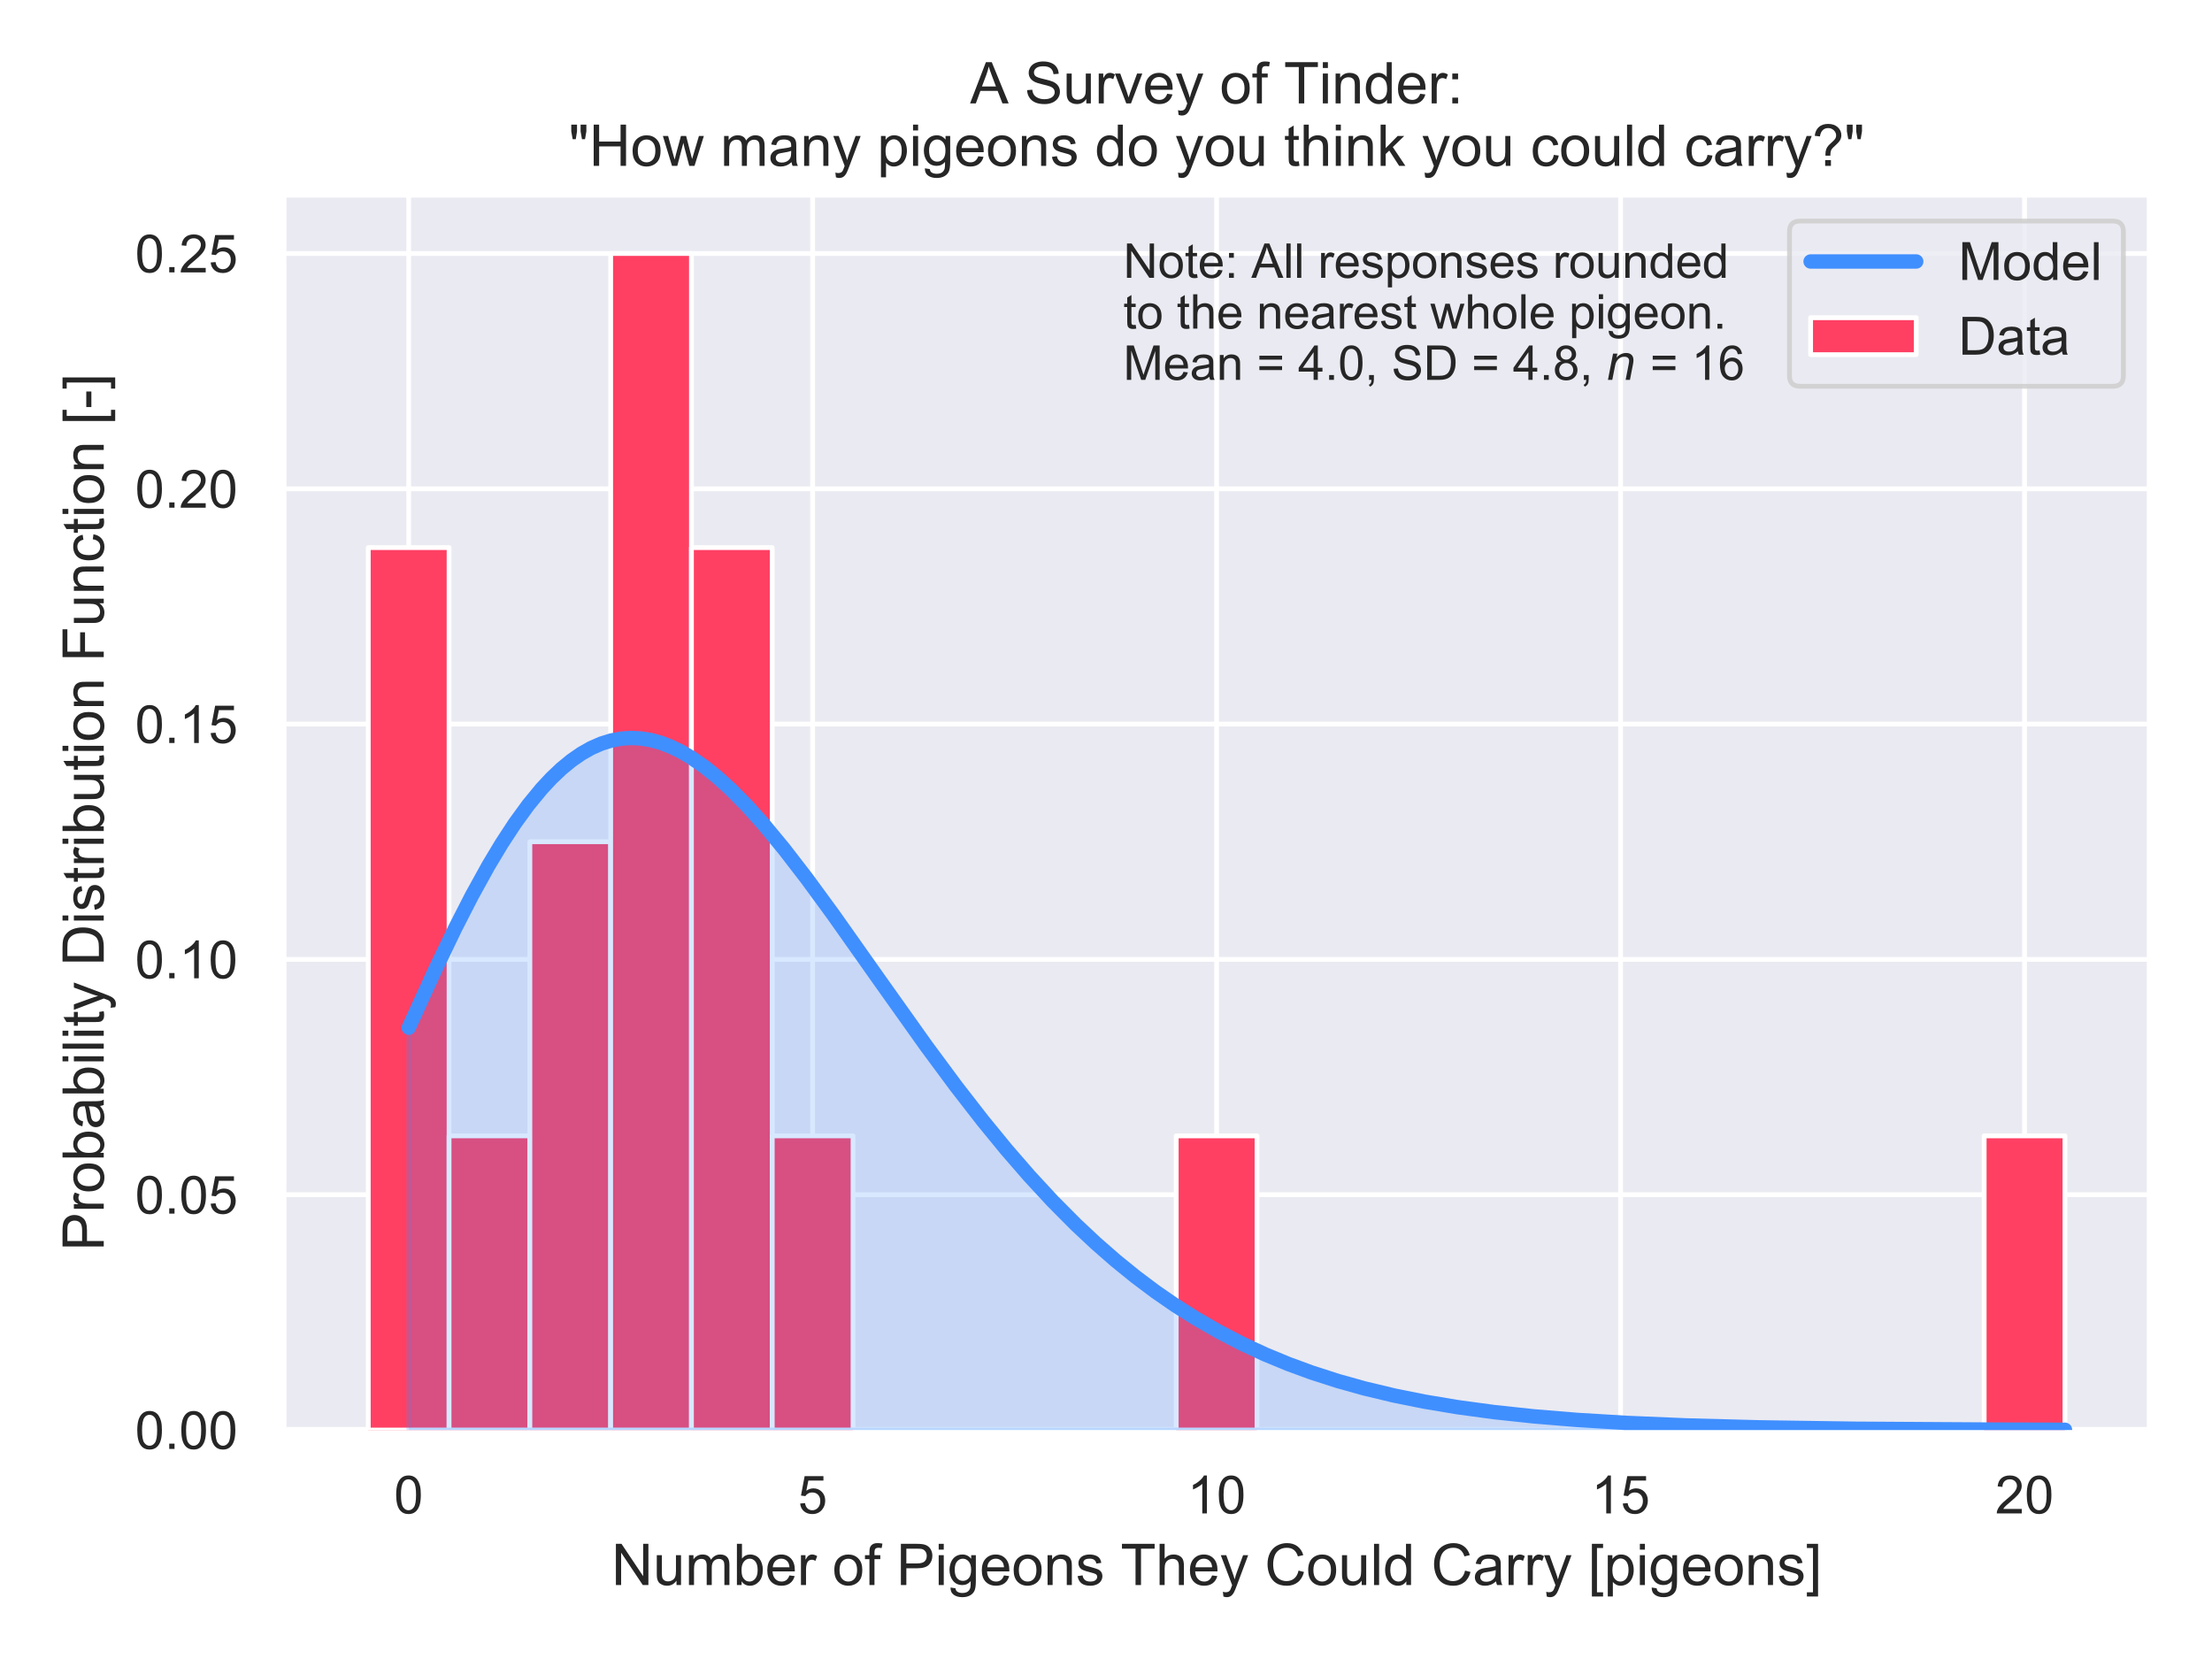 <?xml version="1.0" encoding="utf-8" standalone="no"?>
<!DOCTYPE svg PUBLIC "-//W3C//DTD SVG 1.1//EN"
  "http://www.w3.org/Graphics/SVG/1.1/DTD/svg11.dtd">
<!-- Created with matplotlib (https://matplotlib.org/) -->
<svg height="345.6pt" version="1.1" viewBox="0 0 460.8 345.6" width="460.8pt" xmlns="http://www.w3.org/2000/svg" xmlns:xlink="http://www.w3.org/1999/xlink">
 <defs>
  <style type="text/css">
*{stroke-linecap:butt;stroke-linejoin:round;}
  </style>
 </defs>
 <g id="figure_1">
  <g id="patch_1">
   <path d="M 0 345.6 
L 460.8 345.6 
L 460.8 0 
L 0 0 
z
" style="fill:#ffffff;"/>
  </g>
  <g id="axes_1">
   <g id="patch_2">
    <path d="M 59.046 297.9 
L 447.84 297.9 
L 447.84 40.549 
L 59.046 40.549 
z
" style="fill:#eaeaf2;"/>
   </g>
   <g id="matplotlib.axis_1">
    <g id="xtick_1">
     <g id="line2d_1">
      <path clip-path="url(#p9e499eecc6)" d="M 85.134 297.9 
L 85.134 40.549 
" style="fill:none;stroke:#ffffff;stroke-linecap:round;"/>
     </g>
     <g id="text_1">
      <!-- 0 -->
      <defs>
       <path d="M 4.156 35.297 
Q 4.156 48 6.766 55.734 
Q 9.375 63.484 14.516 67.672 
Q 19.672 71.875 27.484 71.875 
Q 33.25 71.875 37.594 69.547 
Q 41.938 67.234 44.766 62.859 
Q 47.609 58.5 49.219 52.219 
Q 50.828 45.953 50.828 35.297 
Q 50.828 22.703 48.234 14.969 
Q 45.656 7.234 40.5 3 
Q 35.359 -1.219 27.484 -1.219 
Q 17.141 -1.219 11.234 6.203 
Q 4.156 15.141 4.156 35.297 
z
M 13.188 35.297 
Q 13.188 17.672 17.312 11.828 
Q 21.438 6 27.484 6 
Q 33.547 6 37.672 11.859 
Q 41.797 17.719 41.797 35.297 
Q 41.797 52.984 37.672 58.781 
Q 33.547 64.594 27.391 64.594 
Q 21.344 64.594 17.719 59.469 
Q 13.188 52.938 13.188 35.297 
z
" id="ArialMT-48"/>
      </defs>
      <g style="fill:#262626;" transform="translate(82.075 315.274)scale(0.11 -0.11)">
       <use xlink:href="#ArialMT-48"/>
      </g>
     </g>
    </g>
    <g id="xtick_2">
     <g id="line2d_2">
      <path clip-path="url(#p9e499eecc6)" d="M 169.288 297.9 
L 169.288 40.549 
" style="fill:none;stroke:#ffffff;stroke-linecap:round;"/>
     </g>
     <g id="text_2">
      <!-- 5 -->
      <defs>
       <path d="M 4.156 18.75 
L 13.375 19.531 
Q 14.406 12.797 18.141 9.391 
Q 21.875 6 27.156 6 
Q 33.5 6 37.891 10.781 
Q 42.281 15.578 42.281 23.484 
Q 42.281 31 38.062 35.344 
Q 33.844 39.703 27 39.703 
Q 22.75 39.703 19.328 37.766 
Q 15.922 35.844 13.969 32.766 
L 5.719 33.844 
L 12.641 70.609 
L 48.25 70.609 
L 48.25 62.203 
L 19.672 62.203 
L 15.828 42.969 
Q 22.266 47.469 29.344 47.469 
Q 38.719 47.469 45.156 40.969 
Q 51.609 34.469 51.609 24.266 
Q 51.609 14.547 45.953 7.469 
Q 39.062 -1.219 27.156 -1.219 
Q 17.391 -1.219 11.203 4.25 
Q 5.031 9.719 4.156 18.75 
z
" id="ArialMT-53"/>
      </defs>
      <g style="fill:#262626;" transform="translate(166.23 315.274)scale(0.11 -0.11)">
       <use xlink:href="#ArialMT-53"/>
      </g>
     </g>
    </g>
    <g id="xtick_3">
     <g id="line2d_3">
      <path clip-path="url(#p9e499eecc6)" d="M 253.443 297.9 
L 253.443 40.549 
" style="fill:none;stroke:#ffffff;stroke-linecap:round;"/>
     </g>
     <g id="text_3">
      <!-- 10 -->
      <defs>
       <path d="M 37.25 0 
L 28.469 0 
L 28.469 56 
Q 25.297 52.984 20.141 49.953 
Q 14.984 46.922 10.891 45.406 
L 10.891 53.906 
Q 18.266 57.375 23.781 62.297 
Q 29.297 67.234 31.594 71.875 
L 37.25 71.875 
z
" id="ArialMT-49"/>
      </defs>
      <g style="fill:#262626;" transform="translate(247.326 315.274)scale(0.11 -0.11)">
       <use xlink:href="#ArialMT-49"/>
       <use x="55.615" xlink:href="#ArialMT-48"/>
      </g>
     </g>
    </g>
    <g id="xtick_4">
     <g id="line2d_4">
      <path clip-path="url(#p9e499eecc6)" d="M 337.597 297.9 
L 337.597 40.549 
" style="fill:none;stroke:#ffffff;stroke-linecap:round;"/>
     </g>
     <g id="text_4">
      <!-- 15 -->
      <g style="fill:#262626;" transform="translate(331.48 315.274)scale(0.11 -0.11)">
       <use xlink:href="#ArialMT-49"/>
       <use x="55.615" xlink:href="#ArialMT-53"/>
      </g>
     </g>
    </g>
    <g id="xtick_5">
     <g id="line2d_5">
      <path clip-path="url(#p9e499eecc6)" d="M 421.752 297.9 
L 421.752 40.549 
" style="fill:none;stroke:#ffffff;stroke-linecap:round;"/>
     </g>
     <g id="text_5">
      <!-- 20 -->
      <defs>
       <path d="M 50.344 8.453 
L 50.344 0 
L 3.031 0 
Q 2.938 3.172 4.047 6.109 
Q 5.859 10.938 9.828 15.625 
Q 13.812 20.312 21.344 26.469 
Q 33.016 36.031 37.109 41.625 
Q 41.219 47.219 41.219 52.203 
Q 41.219 57.422 37.469 61 
Q 33.734 64.594 27.734 64.594 
Q 21.391 64.594 17.578 60.781 
Q 13.766 56.984 13.719 50.25 
L 4.688 51.172 
Q 5.609 61.281 11.656 66.578 
Q 17.719 71.875 27.938 71.875 
Q 38.234 71.875 44.234 66.156 
Q 50.25 60.453 50.25 52 
Q 50.25 47.703 48.484 43.547 
Q 46.734 39.406 42.656 34.812 
Q 38.578 30.219 29.109 22.219 
Q 21.188 15.578 18.938 13.203 
Q 16.703 10.844 15.234 8.453 
z
" id="ArialMT-50"/>
      </defs>
      <g style="fill:#262626;" transform="translate(415.635 315.274)scale(0.11 -0.11)">
       <use xlink:href="#ArialMT-50"/>
       <use x="55.615" xlink:href="#ArialMT-48"/>
      </g>
     </g>
    </g>
    <g id="text_6">
     <!-- Number of Pigeons They Could Carry [pigeons] -->
     <defs>
      <path d="M 7.625 0 
L 7.625 71.578 
L 17.328 71.578 
L 54.938 15.375 
L 54.938 71.578 
L 64.016 71.578 
L 64.016 0 
L 54.297 0 
L 16.703 56.25 
L 16.703 0 
z
" id="ArialMT-78"/>
      <path d="M 40.578 0 
L 40.578 7.625 
Q 34.516 -1.172 24.125 -1.172 
Q 19.531 -1.172 15.547 0.578 
Q 11.578 2.344 9.641 5 
Q 7.719 7.672 6.938 11.531 
Q 6.391 14.109 6.391 19.734 
L 6.391 51.859 
L 15.188 51.859 
L 15.188 23.094 
Q 15.188 16.219 15.719 13.812 
Q 16.547 10.359 19.234 8.375 
Q 21.922 6.391 25.875 6.391 
Q 29.828 6.391 33.297 8.422 
Q 36.766 10.453 38.203 13.938 
Q 39.656 17.438 39.656 24.078 
L 39.656 51.859 
L 48.438 51.859 
L 48.438 0 
z
" id="ArialMT-117"/>
      <path d="M 6.594 0 
L 6.594 51.859 
L 14.453 51.859 
L 14.453 44.578 
Q 16.891 48.391 20.938 50.703 
Q 25 53.031 30.172 53.031 
Q 35.938 53.031 39.625 50.641 
Q 43.312 48.25 44.828 43.953 
Q 50.984 53.031 60.844 53.031 
Q 68.562 53.031 72.703 48.75 
Q 76.859 44.484 76.859 35.594 
L 76.859 0 
L 68.109 0 
L 68.109 32.672 
Q 68.109 37.938 67.25 40.25 
Q 66.406 42.578 64.156 43.984 
Q 61.922 45.406 58.891 45.406 
Q 53.422 45.406 49.797 41.766 
Q 46.188 38.141 46.188 30.125 
L 46.188 0 
L 37.406 0 
L 37.406 33.688 
Q 37.406 39.547 35.25 42.469 
Q 33.109 45.406 28.219 45.406 
Q 24.516 45.406 21.359 43.453 
Q 18.219 41.5 16.797 37.734 
Q 15.375 33.984 15.375 26.906 
L 15.375 0 
z
" id="ArialMT-109"/>
      <path d="M 14.703 0 
L 6.547 0 
L 6.547 71.578 
L 15.328 71.578 
L 15.328 46.047 
Q 20.906 53.031 29.547 53.031 
Q 34.328 53.031 38.594 51.094 
Q 42.875 49.172 45.625 45.672 
Q 48.391 42.188 49.953 37.25 
Q 51.516 32.328 51.516 26.703 
Q 51.516 13.375 44.922 6.094 
Q 38.328 -1.172 29.109 -1.172 
Q 19.922 -1.172 14.703 6.5 
z
M 14.594 26.312 
Q 14.594 17 17.141 12.844 
Q 21.297 6.062 28.375 6.062 
Q 34.125 6.062 38.328 11.062 
Q 42.531 16.062 42.531 25.984 
Q 42.531 36.141 38.5 40.969 
Q 34.469 45.797 28.766 45.797 
Q 23 45.797 18.797 40.797 
Q 14.594 35.797 14.594 26.312 
z
" id="ArialMT-98"/>
      <path d="M 42.094 16.703 
L 51.172 15.578 
Q 49.031 7.625 43.219 3.219 
Q 37.406 -1.172 28.375 -1.172 
Q 17 -1.172 10.328 5.828 
Q 3.656 12.844 3.656 25.484 
Q 3.656 38.578 10.391 45.797 
Q 17.141 53.031 27.875 53.031 
Q 38.281 53.031 44.875 45.953 
Q 51.469 38.875 51.469 26.031 
Q 51.469 25.25 51.422 23.688 
L 12.75 23.688 
Q 13.234 15.141 17.578 10.594 
Q 21.922 6.062 28.422 6.062 
Q 33.25 6.062 36.672 8.594 
Q 40.094 11.141 42.094 16.703 
z
M 13.234 30.906 
L 42.188 30.906 
Q 41.609 37.453 38.875 40.719 
Q 34.672 45.797 27.984 45.797 
Q 21.922 45.797 17.797 41.75 
Q 13.672 37.703 13.234 30.906 
z
" id="ArialMT-101"/>
      <path d="M 6.5 0 
L 6.5 51.859 
L 14.406 51.859 
L 14.406 44 
Q 17.438 49.516 20 51.266 
Q 22.562 53.031 25.641 53.031 
Q 30.078 53.031 34.672 50.203 
L 31.641 42.047 
Q 28.422 43.953 25.203 43.953 
Q 22.312 43.953 20.016 42.219 
Q 17.719 40.484 16.75 37.406 
Q 15.281 32.719 15.281 27.156 
L 15.281 0 
z
" id="ArialMT-114"/>
      <path id="ArialMT-32"/>
      <path d="M 3.328 25.922 
Q 3.328 40.328 11.328 47.266 
Q 18.016 53.031 27.641 53.031 
Q 38.328 53.031 45.109 46.016 
Q 51.906 39.016 51.906 26.656 
Q 51.906 16.656 48.906 10.906 
Q 45.906 5.172 40.156 2 
Q 34.422 -1.172 27.641 -1.172 
Q 16.75 -1.172 10.031 5.812 
Q 3.328 12.797 3.328 25.922 
z
M 12.359 25.922 
Q 12.359 15.969 16.703 11.016 
Q 21.047 6.062 27.641 6.062 
Q 34.188 6.062 38.531 11.031 
Q 42.875 16.016 42.875 26.219 
Q 42.875 35.844 38.5 40.797 
Q 34.125 45.75 27.641 45.75 
Q 21.047 45.75 16.703 40.812 
Q 12.359 35.891 12.359 25.922 
z
" id="ArialMT-111"/>
      <path d="M 8.688 0 
L 8.688 45.016 
L 0.922 45.016 
L 0.922 51.859 
L 8.688 51.859 
L 8.688 57.375 
Q 8.688 62.594 9.625 65.141 
Q 10.891 68.562 14.078 70.672 
Q 17.281 72.797 23.047 72.797 
Q 26.766 72.797 31.25 71.922 
L 29.938 64.266 
Q 27.203 64.75 24.75 64.75 
Q 20.75 64.75 19.094 63.031 
Q 17.438 61.328 17.438 56.641 
L 17.438 51.859 
L 27.547 51.859 
L 27.547 45.016 
L 17.438 45.016 
L 17.438 0 
z
" id="ArialMT-102"/>
      <path d="M 7.719 0 
L 7.719 71.578 
L 34.719 71.578 
Q 41.844 71.578 45.609 70.906 
Q 50.875 70.016 54.438 67.547 
Q 58.016 65.094 60.188 60.641 
Q 62.359 56.203 62.359 50.875 
Q 62.359 41.75 56.547 35.422 
Q 50.734 29.109 35.547 29.109 
L 17.188 29.109 
L 17.188 0 
z
M 17.188 37.547 
L 35.688 37.547 
Q 44.875 37.547 48.734 40.969 
Q 52.594 44.391 52.594 50.594 
Q 52.594 55.078 50.312 58.266 
Q 48.047 61.469 44.344 62.5 
Q 41.938 63.141 35.5 63.141 
L 17.188 63.141 
z
" id="ArialMT-80"/>
      <path d="M 6.641 61.469 
L 6.641 71.578 
L 15.438 71.578 
L 15.438 61.469 
z
M 6.641 0 
L 6.641 51.859 
L 15.438 51.859 
L 15.438 0 
z
" id="ArialMT-105"/>
      <path d="M 4.984 -4.297 
L 13.531 -5.562 
Q 14.062 -9.516 16.5 -11.328 
Q 19.781 -13.766 25.438 -13.766 
Q 31.547 -13.766 34.859 -11.328 
Q 38.188 -8.891 39.359 -4.5 
Q 40.047 -1.812 39.984 6.781 
Q 34.234 0 25.641 0 
Q 14.938 0 9.078 7.719 
Q 3.219 15.438 3.219 26.219 
Q 3.219 33.641 5.906 39.906 
Q 8.594 46.188 13.688 49.609 
Q 18.797 53.031 25.688 53.031 
Q 34.859 53.031 40.828 45.609 
L 40.828 51.859 
L 48.922 51.859 
L 48.922 7.031 
Q 48.922 -5.078 46.453 -10.125 
Q 44 -15.188 38.641 -18.109 
Q 33.297 -21.047 25.484 -21.047 
Q 16.219 -21.047 10.5 -16.875 
Q 4.781 -12.703 4.984 -4.297 
z
M 12.25 26.859 
Q 12.25 16.656 16.297 11.969 
Q 20.359 7.281 26.469 7.281 
Q 32.516 7.281 36.609 11.938 
Q 40.719 16.609 40.719 26.562 
Q 40.719 36.078 36.5 40.906 
Q 32.281 45.75 26.312 45.75 
Q 20.453 45.75 16.344 40.984 
Q 12.25 36.234 12.25 26.859 
z
" id="ArialMT-103"/>
      <path d="M 6.594 0 
L 6.594 51.859 
L 14.5 51.859 
L 14.5 44.484 
Q 20.219 53.031 31 53.031 
Q 35.688 53.031 39.625 51.344 
Q 43.562 49.656 45.516 46.922 
Q 47.469 44.188 48.25 40.438 
Q 48.734 37.984 48.734 31.891 
L 48.734 0 
L 39.938 0 
L 39.938 31.547 
Q 39.938 36.922 38.906 39.578 
Q 37.891 42.234 35.281 43.812 
Q 32.672 45.406 29.156 45.406 
Q 23.531 45.406 19.453 41.844 
Q 15.375 38.281 15.375 28.328 
L 15.375 0 
z
" id="ArialMT-110"/>
      <path d="M 3.078 15.484 
L 11.766 16.844 
Q 12.5 11.625 15.844 8.844 
Q 19.188 6.062 25.203 6.062 
Q 31.25 6.062 34.172 8.516 
Q 37.109 10.984 37.109 14.312 
Q 37.109 17.281 34.516 19 
Q 32.719 20.172 25.531 21.969 
Q 15.875 24.422 12.141 26.203 
Q 8.406 27.984 6.469 31.125 
Q 4.547 34.281 4.547 38.094 
Q 4.547 41.547 6.125 44.5 
Q 7.719 47.469 10.453 49.422 
Q 12.5 50.922 16.031 51.969 
Q 19.578 53.031 23.641 53.031 
Q 29.734 53.031 34.344 51.266 
Q 38.969 49.516 41.156 46.5 
Q 43.359 43.5 44.188 38.484 
L 35.594 37.312 
Q 35.016 41.312 32.203 43.547 
Q 29.391 45.797 24.266 45.797 
Q 18.219 45.797 15.625 43.797 
Q 13.031 41.797 13.031 39.109 
Q 13.031 37.406 14.109 36.031 
Q 15.188 34.625 17.484 33.688 
Q 18.797 33.203 25.25 31.453 
Q 34.578 28.953 38.25 27.359 
Q 41.938 25.781 44.031 22.75 
Q 46.141 19.734 46.141 15.234 
Q 46.141 10.844 43.578 6.953 
Q 41.016 3.078 36.172 0.953 
Q 31.344 -1.172 25.25 -1.172 
Q 15.141 -1.172 9.844 3.031 
Q 4.547 7.234 3.078 15.484 
z
" id="ArialMT-115"/>
      <path d="M 25.922 0 
L 25.922 63.141 
L 2.344 63.141 
L 2.344 71.578 
L 59.078 71.578 
L 59.078 63.141 
L 35.406 63.141 
L 35.406 0 
z
" id="ArialMT-84"/>
      <path d="M 6.594 0 
L 6.594 71.578 
L 15.375 71.578 
L 15.375 45.906 
Q 21.531 53.031 30.906 53.031 
Q 36.672 53.031 40.922 50.75 
Q 45.172 48.484 47 44.484 
Q 48.828 40.484 48.828 32.859 
L 48.828 0 
L 40.047 0 
L 40.047 32.859 
Q 40.047 39.453 37.188 42.453 
Q 34.328 45.453 29.109 45.453 
Q 25.203 45.453 21.75 43.422 
Q 18.312 41.406 16.844 37.938 
Q 15.375 34.469 15.375 28.375 
L 15.375 0 
z
" id="ArialMT-104"/>
      <path d="M 6.203 -19.969 
L 5.219 -11.719 
Q 8.109 -12.5 10.25 -12.5 
Q 13.188 -12.5 14.938 -11.516 
Q 16.703 -10.547 17.828 -8.797 
Q 18.656 -7.469 20.516 -2.25 
Q 20.75 -1.516 21.297 -0.094 
L 1.609 51.859 
L 11.078 51.859 
L 21.875 21.828 
Q 23.969 16.109 25.641 9.812 
Q 27.156 15.875 29.25 21.625 
L 40.328 51.859 
L 49.125 51.859 
L 29.391 -0.875 
Q 26.219 -9.422 24.469 -12.641 
Q 22.125 -17 19.094 -19.016 
Q 16.062 -21.047 11.859 -21.047 
Q 9.328 -21.047 6.203 -19.969 
z
" id="ArialMT-121"/>
      <path d="M 58.797 25.094 
L 68.266 22.703 
Q 65.281 11.031 57.547 4.906 
Q 49.812 -1.219 38.625 -1.219 
Q 27.047 -1.219 19.797 3.484 
Q 12.547 8.203 8.766 17.141 
Q 4.984 26.078 4.984 36.328 
Q 4.984 47.516 9.25 55.828 
Q 13.531 64.156 21.406 68.469 
Q 29.297 72.797 38.766 72.797 
Q 49.516 72.797 56.828 67.328 
Q 64.156 61.859 67.047 51.953 
L 57.719 49.75 
Q 55.219 57.562 50.484 61.125 
Q 45.75 64.703 38.578 64.703 
Q 30.328 64.703 24.781 60.734 
Q 19.234 56.781 16.984 50.109 
Q 14.75 43.453 14.75 36.375 
Q 14.75 27.25 17.406 20.438 
Q 20.062 13.625 25.672 10.25 
Q 31.297 6.891 37.844 6.891 
Q 45.797 6.891 51.312 11.469 
Q 56.844 16.062 58.797 25.094 
z
" id="ArialMT-67"/>
      <path d="M 6.391 0 
L 6.391 71.578 
L 15.188 71.578 
L 15.188 0 
z
" id="ArialMT-108"/>
      <path d="M 40.234 0 
L 40.234 6.547 
Q 35.297 -1.172 25.734 -1.172 
Q 19.531 -1.172 14.328 2.25 
Q 9.125 5.672 6.266 11.797 
Q 3.422 17.922 3.422 25.875 
Q 3.422 33.641 6 39.969 
Q 8.594 46.297 13.766 49.656 
Q 18.953 53.031 25.344 53.031 
Q 30.031 53.031 33.688 51.047 
Q 37.359 49.078 39.656 45.906 
L 39.656 71.578 
L 48.391 71.578 
L 48.391 0 
z
M 12.453 25.875 
Q 12.453 15.922 16.641 10.984 
Q 20.844 6.062 26.562 6.062 
Q 32.328 6.062 36.344 10.766 
Q 40.375 15.484 40.375 25.141 
Q 40.375 35.797 36.266 40.766 
Q 32.172 45.75 26.172 45.75 
Q 20.312 45.75 16.375 40.969 
Q 12.453 36.188 12.453 25.875 
z
" id="ArialMT-100"/>
      <path d="M 40.438 6.391 
Q 35.547 2.25 31.031 0.531 
Q 26.516 -1.172 21.344 -1.172 
Q 12.797 -1.172 8.203 3 
Q 3.609 7.172 3.609 13.672 
Q 3.609 17.484 5.344 20.625 
Q 7.078 23.781 9.891 25.688 
Q 12.703 27.594 16.219 28.562 
Q 18.797 29.25 24.031 29.891 
Q 34.672 31.156 39.703 32.906 
Q 39.75 34.719 39.75 35.203 
Q 39.75 40.578 37.25 42.781 
Q 33.891 45.75 27.25 45.75 
Q 21.047 45.75 18.094 43.578 
Q 15.141 41.406 13.719 35.891 
L 5.125 37.062 
Q 6.297 42.578 8.984 45.969 
Q 11.672 49.359 16.75 51.188 
Q 21.828 53.031 28.516 53.031 
Q 35.156 53.031 39.297 51.469 
Q 43.453 49.906 45.406 47.531 
Q 47.359 45.172 48.141 41.547 
Q 48.578 39.312 48.578 33.453 
L 48.578 21.734 
Q 48.578 9.469 49.141 6.219 
Q 49.703 2.984 51.375 0 
L 42.188 0 
Q 40.828 2.734 40.438 6.391 
z
M 39.703 26.031 
Q 34.906 24.078 25.344 22.703 
Q 19.922 21.922 17.672 20.938 
Q 15.438 19.969 14.203 18.094 
Q 12.984 16.219 12.984 13.922 
Q 12.984 10.406 15.641 8.062 
Q 18.312 5.719 23.438 5.719 
Q 28.516 5.719 32.469 7.938 
Q 36.422 10.156 38.281 14.016 
Q 39.703 17 39.703 22.797 
z
" id="ArialMT-97"/>
      <path d="M 6.781 -19.875 
L 6.781 71.578 
L 26.172 71.578 
L 26.172 64.312 
L 15.578 64.312 
L 15.578 -12.594 
L 26.172 -12.594 
L 26.172 -19.875 
z
" id="ArialMT-91"/>
      <path d="M 6.594 -19.875 
L 6.594 51.859 
L 14.594 51.859 
L 14.594 45.125 
Q 17.438 49.078 21 51.047 
Q 24.562 53.031 29.641 53.031 
Q 36.281 53.031 41.359 49.609 
Q 46.438 46.188 49.016 39.953 
Q 51.609 33.734 51.609 26.312 
Q 51.609 18.359 48.75 11.984 
Q 45.906 5.609 40.453 2.219 
Q 35.016 -1.172 29 -1.172 
Q 24.609 -1.172 21.109 0.688 
Q 17.625 2.547 15.375 5.375 
L 15.375 -19.875 
z
M 14.547 25.641 
Q 14.547 15.625 18.594 10.844 
Q 22.656 6.062 28.422 6.062 
Q 34.281 6.062 38.453 11.016 
Q 42.625 15.969 42.625 26.375 
Q 42.625 36.281 38.547 41.203 
Q 34.469 46.141 28.812 46.141 
Q 23.188 46.141 18.859 40.891 
Q 14.547 35.641 14.547 25.641 
z
" id="ArialMT-112"/>
      <path d="M 21.297 -19.875 
L 1.906 -19.875 
L 1.906 -12.594 
L 12.5 -12.594 
L 12.5 64.312 
L 1.906 64.312 
L 1.906 71.578 
L 21.297 71.578 
z
" id="ArialMT-93"/>
     </defs>
     <g style="fill:#262626;" transform="translate(127.39 330.195)scale(0.12 -0.12)">
      <use xlink:href="#ArialMT-78"/>
      <use x="72.217" xlink:href="#ArialMT-117"/>
      <use x="127.832" xlink:href="#ArialMT-109"/>
      <use x="211.133" xlink:href="#ArialMT-98"/>
      <use x="266.748" xlink:href="#ArialMT-101"/>
      <use x="322.363" xlink:href="#ArialMT-114"/>
      <use x="355.664" xlink:href="#ArialMT-32"/>
      <use x="383.447" xlink:href="#ArialMT-111"/>
      <use x="439.062" xlink:href="#ArialMT-102"/>
      <use x="466.846" xlink:href="#ArialMT-32"/>
      <use x="494.629" xlink:href="#ArialMT-80"/>
      <use x="561.328" xlink:href="#ArialMT-105"/>
      <use x="583.545" xlink:href="#ArialMT-103"/>
      <use x="639.16" xlink:href="#ArialMT-101"/>
      <use x="694.775" xlink:href="#ArialMT-111"/>
      <use x="750.391" xlink:href="#ArialMT-110"/>
      <use x="806.006" xlink:href="#ArialMT-115"/>
      <use x="856.006" xlink:href="#ArialMT-32"/>
      <use x="883.773" xlink:href="#ArialMT-84"/>
      <use x="944.857" xlink:href="#ArialMT-104"/>
      <use x="1000.473" xlink:href="#ArialMT-101"/>
      <use x="1056.088" xlink:href="#ArialMT-121"/>
      <use x="1106.088" xlink:href="#ArialMT-32"/>
      <use x="1133.871" xlink:href="#ArialMT-67"/>
      <use x="1206.088" xlink:href="#ArialMT-111"/>
      <use x="1261.703" xlink:href="#ArialMT-117"/>
      <use x="1317.318" xlink:href="#ArialMT-108"/>
      <use x="1339.535" xlink:href="#ArialMT-100"/>
      <use x="1395.15" xlink:href="#ArialMT-32"/>
      <use x="1422.934" xlink:href="#ArialMT-67"/>
      <use x="1495.15" xlink:href="#ArialMT-97"/>
      <use x="1550.766" xlink:href="#ArialMT-114"/>
      <use x="1584.066" xlink:href="#ArialMT-114"/>
      <use x="1617.367" xlink:href="#ArialMT-121"/>
      <use x="1667.367" xlink:href="#ArialMT-32"/>
      <use x="1695.15" xlink:href="#ArialMT-91"/>
      <use x="1722.934" xlink:href="#ArialMT-112"/>
      <use x="1778.549" xlink:href="#ArialMT-105"/>
      <use x="1800.766" xlink:href="#ArialMT-103"/>
      <use x="1856.381" xlink:href="#ArialMT-101"/>
      <use x="1911.996" xlink:href="#ArialMT-111"/>
      <use x="1967.611" xlink:href="#ArialMT-110"/>
      <use x="2023.227" xlink:href="#ArialMT-115"/>
      <use x="2073.227" xlink:href="#ArialMT-93"/>
     </g>
    </g>
   </g>
   <g id="matplotlib.axis_2">
    <g id="ytick_1">
     <g id="line2d_6">
      <path clip-path="url(#p9e499eecc6)" d="M 59.046 297.9 
L 447.84 297.9 
" style="fill:none;stroke:#ffffff;stroke-linecap:round;"/>
     </g>
     <g id="text_7">
      <!-- 0.00 -->
      <defs>
       <path d="M 9.078 0 
L 9.078 10.016 
L 19.094 10.016 
L 19.094 0 
z
" id="ArialMT-46"/>
      </defs>
      <g style="fill:#262626;" transform="translate(28.139 301.837)scale(0.11 -0.11)">
       <use xlink:href="#ArialMT-48"/>
       <use x="55.615" xlink:href="#ArialMT-46"/>
       <use x="83.398" xlink:href="#ArialMT-48"/>
       <use x="139.014" xlink:href="#ArialMT-48"/>
      </g>
     </g>
    </g>
    <g id="ytick_2">
     <g id="line2d_7">
      <path clip-path="url(#p9e499eecc6)" d="M 59.046 248.881 
L 447.84 248.881 
" style="fill:none;stroke:#ffffff;stroke-linecap:round;"/>
     </g>
     <g id="text_8">
      <!-- 0.05 -->
      <g style="fill:#262626;" transform="translate(28.139 252.818)scale(0.11 -0.11)">
       <use xlink:href="#ArialMT-48"/>
       <use x="55.615" xlink:href="#ArialMT-46"/>
       <use x="83.398" xlink:href="#ArialMT-48"/>
       <use x="139.014" xlink:href="#ArialMT-53"/>
      </g>
     </g>
    </g>
    <g id="ytick_3">
     <g id="line2d_8">
      <path clip-path="url(#p9e499eecc6)" d="M 59.046 199.861 
L 447.84 199.861 
" style="fill:none;stroke:#ffffff;stroke-linecap:round;"/>
     </g>
     <g id="text_9">
      <!-- 0.10 -->
      <g style="fill:#262626;" transform="translate(28.139 203.798)scale(0.11 -0.11)">
       <use xlink:href="#ArialMT-48"/>
       <use x="55.615" xlink:href="#ArialMT-46"/>
       <use x="83.398" xlink:href="#ArialMT-49"/>
       <use x="139.014" xlink:href="#ArialMT-48"/>
      </g>
     </g>
    </g>
    <g id="ytick_4">
     <g id="line2d_9">
      <path clip-path="url(#p9e499eecc6)" d="M 59.046 150.842 
L 447.84 150.842 
" style="fill:none;stroke:#ffffff;stroke-linecap:round;"/>
     </g>
     <g id="text_10">
      <!-- 0.15 -->
      <g style="fill:#262626;" transform="translate(28.139 154.779)scale(0.11 -0.11)">
       <use xlink:href="#ArialMT-48"/>
       <use x="55.615" xlink:href="#ArialMT-46"/>
       <use x="83.398" xlink:href="#ArialMT-49"/>
       <use x="139.014" xlink:href="#ArialMT-53"/>
      </g>
     </g>
    </g>
    <g id="ytick_5">
     <g id="line2d_10">
      <path clip-path="url(#p9e499eecc6)" d="M 59.046 101.823 
L 447.84 101.823 
" style="fill:none;stroke:#ffffff;stroke-linecap:round;"/>
     </g>
     <g id="text_11">
      <!-- 0.20 -->
      <g style="fill:#262626;" transform="translate(28.139 105.76)scale(0.11 -0.11)">
       <use xlink:href="#ArialMT-48"/>
       <use x="55.615" xlink:href="#ArialMT-46"/>
       <use x="83.398" xlink:href="#ArialMT-50"/>
       <use x="139.014" xlink:href="#ArialMT-48"/>
      </g>
     </g>
    </g>
    <g id="ytick_6">
     <g id="line2d_11">
      <path clip-path="url(#p9e499eecc6)" d="M 59.046 52.804 
L 447.84 52.804 
" style="fill:none;stroke:#ffffff;stroke-linecap:round;"/>
     </g>
     <g id="text_12">
      <!-- 0.25 -->
      <g style="fill:#262626;" transform="translate(28.139 56.74)scale(0.11 -0.11)">
       <use xlink:href="#ArialMT-48"/>
       <use x="55.615" xlink:href="#ArialMT-46"/>
       <use x="83.398" xlink:href="#ArialMT-50"/>
       <use x="139.014" xlink:href="#ArialMT-53"/>
      </g>
     </g>
    </g>
    <g id="text_13">
     <!-- Probability Distribution Function [-] -->
     <defs>
      <path d="M 25.781 7.859 
L 27.047 0.094 
Q 23.344 -0.688 20.406 -0.688 
Q 15.625 -0.688 12.984 0.828 
Q 10.359 2.344 9.281 4.812 
Q 8.203 7.281 8.203 15.188 
L 8.203 45.016 
L 1.766 45.016 
L 1.766 51.859 
L 8.203 51.859 
L 8.203 64.703 
L 16.938 69.969 
L 16.938 51.859 
L 25.781 51.859 
L 25.781 45.016 
L 16.938 45.016 
L 16.938 14.703 
Q 16.938 10.938 17.406 9.859 
Q 17.875 8.797 18.922 8.156 
Q 19.969 7.516 21.922 7.516 
Q 23.391 7.516 25.781 7.859 
z
" id="ArialMT-116"/>
      <path d="M 7.719 0 
L 7.719 71.578 
L 32.375 71.578 
Q 40.719 71.578 45.125 70.562 
Q 51.266 69.141 55.609 65.438 
Q 61.281 60.641 64.078 53.188 
Q 66.891 45.75 66.891 36.188 
Q 66.891 28.031 64.984 21.734 
Q 63.094 15.438 60.109 11.297 
Q 57.125 7.172 53.578 4.797 
Q 50.047 2.438 45.047 1.219 
Q 40.047 0 33.547 0 
z
M 17.188 8.453 
L 32.469 8.453 
Q 39.547 8.453 43.578 9.766 
Q 47.609 11.078 50 13.484 
Q 53.375 16.844 55.25 22.531 
Q 57.125 28.219 57.125 36.328 
Q 57.125 47.562 53.438 53.594 
Q 49.75 59.625 44.484 61.672 
Q 40.672 63.141 32.234 63.141 
L 17.188 63.141 
z
" id="ArialMT-68"/>
      <path d="M 8.203 0 
L 8.203 71.578 
L 56.5 71.578 
L 56.5 63.141 
L 17.672 63.141 
L 17.672 40.969 
L 51.266 40.969 
L 51.266 32.516 
L 17.672 32.516 
L 17.672 0 
z
" id="ArialMT-70"/>
      <path d="M 40.438 19 
L 49.078 17.875 
Q 47.656 8.938 41.812 3.875 
Q 35.984 -1.172 27.484 -1.172 
Q 16.844 -1.172 10.375 5.781 
Q 3.906 12.75 3.906 25.734 
Q 3.906 34.125 6.688 40.422 
Q 9.469 46.734 15.156 49.875 
Q 20.844 53.031 27.547 53.031 
Q 35.984 53.031 41.359 48.75 
Q 46.734 44.484 48.25 36.625 
L 39.703 35.297 
Q 38.484 40.531 35.375 43.156 
Q 32.281 45.797 27.875 45.797 
Q 21.234 45.797 17.078 41.031 
Q 12.938 36.281 12.938 25.984 
Q 12.938 15.531 16.938 10.797 
Q 20.953 6.062 27.391 6.062 
Q 32.562 6.062 36.031 9.234 
Q 39.5 12.406 40.438 19 
z
" id="ArialMT-99"/>
      <path d="M 3.172 21.484 
L 3.172 30.328 
L 30.172 30.328 
L 30.172 21.484 
z
" id="ArialMT-45"/>
     </defs>
     <g style="fill:#262626;" transform="translate(21.613 260.59)rotate(-90)scale(0.12 -0.12)">
      <use xlink:href="#ArialMT-80"/>
      <use x="66.699" xlink:href="#ArialMT-114"/>
      <use x="100" xlink:href="#ArialMT-111"/>
      <use x="155.615" xlink:href="#ArialMT-98"/>
      <use x="211.23" xlink:href="#ArialMT-97"/>
      <use x="266.846" xlink:href="#ArialMT-98"/>
      <use x="322.461" xlink:href="#ArialMT-105"/>
      <use x="344.678" xlink:href="#ArialMT-108"/>
      <use x="366.895" xlink:href="#ArialMT-105"/>
      <use x="389.111" xlink:href="#ArialMT-116"/>
      <use x="416.895" xlink:href="#ArialMT-121"/>
      <use x="466.895" xlink:href="#ArialMT-32"/>
      <use x="494.678" xlink:href="#ArialMT-68"/>
      <use x="566.895" xlink:href="#ArialMT-105"/>
      <use x="589.111" xlink:href="#ArialMT-115"/>
      <use x="639.111" xlink:href="#ArialMT-116"/>
      <use x="666.895" xlink:href="#ArialMT-114"/>
      <use x="700.195" xlink:href="#ArialMT-105"/>
      <use x="722.412" xlink:href="#ArialMT-98"/>
      <use x="778.027" xlink:href="#ArialMT-117"/>
      <use x="833.643" xlink:href="#ArialMT-116"/>
      <use x="861.426" xlink:href="#ArialMT-105"/>
      <use x="883.643" xlink:href="#ArialMT-111"/>
      <use x="939.258" xlink:href="#ArialMT-110"/>
      <use x="994.873" xlink:href="#ArialMT-32"/>
      <use x="1022.656" xlink:href="#ArialMT-70"/>
      <use x="1083.74" xlink:href="#ArialMT-117"/>
      <use x="1139.355" xlink:href="#ArialMT-110"/>
      <use x="1194.971" xlink:href="#ArialMT-99"/>
      <use x="1244.971" xlink:href="#ArialMT-116"/>
      <use x="1272.754" xlink:href="#ArialMT-105"/>
      <use x="1294.971" xlink:href="#ArialMT-111"/>
      <use x="1350.586" xlink:href="#ArialMT-110"/>
      <use x="1406.201" xlink:href="#ArialMT-32"/>
      <use x="1433.984" xlink:href="#ArialMT-91"/>
      <use x="1461.768" xlink:href="#ArialMT-45"/>
      <use x="1495.068" xlink:href="#ArialMT-93"/>
     </g>
    </g>
   </g>
   <g id="patch_3">
    <path d="M 59.046 297.9 
L 59.046 40.549 
" style="fill:none;stroke:#ffffff;stroke-linecap:square;stroke-linejoin:miter;stroke-width:1.25;"/>
   </g>
   <g id="patch_4">
    <path d="M 447.84 297.9 
L 447.84 40.549 
" style="fill:none;stroke:#ffffff;stroke-linecap:square;stroke-linejoin:miter;stroke-width:1.25;"/>
   </g>
   <g id="patch_5">
    <path d="M 59.046 297.9 
L 447.84 297.9 
" style="fill:none;stroke:#ffffff;stroke-linecap:square;stroke-linejoin:miter;stroke-width:1.25;"/>
   </g>
   <g id="patch_6">
    <path d="M 59.046 40.549 
L 447.84 40.549 
" style="fill:none;stroke:#ffffff;stroke-linecap:square;stroke-linejoin:miter;stroke-width:1.25;"/>
   </g>
   <g id="text_14">
    <!-- Note: All responses rounded -->
    <defs>
     <path d="M 9.031 41.844 
L 9.031 51.859 
L 19.047 51.859 
L 19.047 41.844 
z
M 9.031 0 
L 9.031 10.016 
L 19.047 10.016 
L 19.047 0 
z
" id="ArialMT-58"/>
     <path d="M -0.141 0 
L 27.344 71.578 
L 37.547 71.578 
L 66.844 0 
L 56.062 0 
L 47.703 21.688 
L 17.781 21.688 
L 9.906 0 
z
M 20.516 29.391 
L 44.781 29.391 
L 37.312 49.219 
Q 33.891 58.25 32.234 64.062 
Q 30.859 57.172 28.375 50.391 
z
" id="ArialMT-65"/>
    </defs>
    <g style="fill:#262626;" transform="translate(234.003 57.88)scale(0.1 -0.1)">
     <use xlink:href="#ArialMT-78"/>
     <use x="72.217" xlink:href="#ArialMT-111"/>
     <use x="127.832" xlink:href="#ArialMT-116"/>
     <use x="155.615" xlink:href="#ArialMT-101"/>
     <use x="211.23" xlink:href="#ArialMT-58"/>
     <use x="239.014" xlink:href="#ArialMT-32"/>
     <use x="266.719" xlink:href="#ArialMT-65"/>
     <use x="333.418" xlink:href="#ArialMT-108"/>
     <use x="355.635" xlink:href="#ArialMT-108"/>
     <use x="377.852" xlink:href="#ArialMT-32"/>
     <use x="405.635" xlink:href="#ArialMT-114"/>
     <use x="438.936" xlink:href="#ArialMT-101"/>
     <use x="494.551" xlink:href="#ArialMT-115"/>
     <use x="544.551" xlink:href="#ArialMT-112"/>
     <use x="600.166" xlink:href="#ArialMT-111"/>
     <use x="655.781" xlink:href="#ArialMT-110"/>
     <use x="711.396" xlink:href="#ArialMT-115"/>
     <use x="761.396" xlink:href="#ArialMT-101"/>
     <use x="817.012" xlink:href="#ArialMT-115"/>
     <use x="867.012" xlink:href="#ArialMT-32"/>
     <use x="894.795" xlink:href="#ArialMT-114"/>
     <use x="928.096" xlink:href="#ArialMT-111"/>
     <use x="983.711" xlink:href="#ArialMT-117"/>
     <use x="1039.326" xlink:href="#ArialMT-110"/>
     <use x="1094.941" xlink:href="#ArialMT-100"/>
     <use x="1150.557" xlink:href="#ArialMT-101"/>
     <use x="1206.172" xlink:href="#ArialMT-100"/>
    </g>
    <!-- to the nearest whole pigeon. -->
    <defs>
     <path d="M 16.156 0 
L 0.297 51.859 
L 9.375 51.859 
L 17.625 21.922 
L 20.703 10.797 
Q 20.906 11.625 23.391 21.484 
L 31.641 51.859 
L 40.672 51.859 
L 48.438 21.781 
L 51.031 11.859 
L 54 21.875 
L 62.891 51.859 
L 71.438 51.859 
L 55.219 0 
L 46.094 0 
L 37.844 31.062 
L 35.844 39.891 
L 25.344 0 
z
" id="ArialMT-119"/>
    </defs>
    <g style="fill:#262626;" transform="translate(234.003 68.457)scale(0.1 -0.1)">
     <use xlink:href="#ArialMT-116"/>
     <use x="27.783" xlink:href="#ArialMT-111"/>
     <use x="83.398" xlink:href="#ArialMT-32"/>
     <use x="111.182" xlink:href="#ArialMT-116"/>
     <use x="138.965" xlink:href="#ArialMT-104"/>
     <use x="194.58" xlink:href="#ArialMT-101"/>
     <use x="250.195" xlink:href="#ArialMT-32"/>
     <use x="277.979" xlink:href="#ArialMT-110"/>
     <use x="333.594" xlink:href="#ArialMT-101"/>
     <use x="389.209" xlink:href="#ArialMT-97"/>
     <use x="444.824" xlink:href="#ArialMT-114"/>
     <use x="478.125" xlink:href="#ArialMT-101"/>
     <use x="533.74" xlink:href="#ArialMT-115"/>
     <use x="583.74" xlink:href="#ArialMT-116"/>
     <use x="611.523" xlink:href="#ArialMT-32"/>
     <use x="639.307" xlink:href="#ArialMT-119"/>
     <use x="711.523" xlink:href="#ArialMT-104"/>
     <use x="767.139" xlink:href="#ArialMT-111"/>
     <use x="822.754" xlink:href="#ArialMT-108"/>
     <use x="844.971" xlink:href="#ArialMT-101"/>
     <use x="900.586" xlink:href="#ArialMT-32"/>
     <use x="928.369" xlink:href="#ArialMT-112"/>
     <use x="983.984" xlink:href="#ArialMT-105"/>
     <use x="1006.201" xlink:href="#ArialMT-103"/>
     <use x="1061.816" xlink:href="#ArialMT-101"/>
     <use x="1117.432" xlink:href="#ArialMT-111"/>
     <use x="1173.047" xlink:href="#ArialMT-110"/>
     <use x="1228.662" xlink:href="#ArialMT-46"/>
    </g>
    <!-- Mean = 4.0, SD = 4.8, $n$ = 16 -->
    <defs>
     <path d="M 7.422 0 
L 7.422 71.578 
L 21.688 71.578 
L 38.625 20.906 
Q 40.969 13.812 42.047 10.297 
Q 43.266 14.203 45.844 21.781 
L 62.984 71.578 
L 75.734 71.578 
L 75.734 0 
L 66.609 0 
L 66.609 59.906 
L 45.797 0 
L 37.25 0 
L 16.547 60.938 
L 16.547 0 
z
" id="ArialMT-77"/>
     <path d="M 52.828 42.094 
L 5.562 42.094 
L 5.562 50.297 
L 52.828 50.297 
z
M 52.828 20.359 
L 5.562 20.359 
L 5.562 28.562 
L 52.828 28.562 
z
" id="ArialMT-61"/>
     <path d="M 32.328 0 
L 32.328 17.141 
L 1.266 17.141 
L 1.266 25.203 
L 33.938 71.578 
L 41.109 71.578 
L 41.109 25.203 
L 50.781 25.203 
L 50.781 17.141 
L 41.109 17.141 
L 41.109 0 
z
M 32.328 25.203 
L 32.328 57.469 
L 9.906 25.203 
z
" id="ArialMT-52"/>
     <path d="M 8.891 0 
L 8.891 10.016 
L 18.891 10.016 
L 18.891 0 
Q 18.891 -5.516 16.938 -8.906 
Q 14.984 -12.312 10.75 -14.156 
L 8.297 -10.406 
Q 11.078 -9.188 12.391 -6.812 
Q 13.719 -4.438 13.875 0 
z
" id="ArialMT-44"/>
     <path d="M 4.5 23 
L 13.422 23.781 
Q 14.062 18.406 16.375 14.969 
Q 18.703 11.531 23.578 9.406 
Q 28.469 7.281 34.578 7.281 
Q 39.984 7.281 44.141 8.891 
Q 48.297 10.5 50.312 13.297 
Q 52.344 16.109 52.344 19.438 
Q 52.344 22.797 50.391 25.312 
Q 48.438 27.828 43.953 29.547 
Q 41.062 30.672 31.203 33.031 
Q 21.344 35.406 17.391 37.5 
Q 12.25 40.188 9.734 44.156 
Q 7.234 48.141 7.234 53.078 
Q 7.234 58.5 10.297 63.203 
Q 13.375 67.922 19.281 70.359 
Q 25.203 72.797 32.422 72.797 
Q 40.375 72.797 46.453 70.234 
Q 52.547 67.672 55.812 62.688 
Q 59.078 57.719 59.328 51.422 
L 50.25 50.734 
Q 49.516 57.516 45.281 60.984 
Q 41.062 64.453 32.812 64.453 
Q 24.219 64.453 20.281 61.297 
Q 16.359 58.156 16.359 53.719 
Q 16.359 49.859 19.141 47.359 
Q 21.875 44.875 33.422 42.266 
Q 44.969 39.656 49.266 37.703 
Q 55.516 34.812 58.484 30.391 
Q 61.469 25.984 61.469 20.219 
Q 61.469 14.5 58.203 9.438 
Q 54.938 4.391 48.797 1.578 
Q 42.672 -1.219 35.016 -1.219 
Q 25.297 -1.219 18.719 1.609 
Q 12.156 4.438 8.422 10.125 
Q 4.688 15.828 4.5 23 
z
" id="ArialMT-83"/>
     <path d="M 17.672 38.812 
Q 12.203 40.828 9.562 44.531 
Q 6.938 48.25 6.938 53.422 
Q 6.938 61.234 12.547 66.547 
Q 18.172 71.875 27.484 71.875 
Q 36.859 71.875 42.578 66.422 
Q 48.297 60.984 48.297 53.172 
Q 48.297 48.188 45.672 44.5 
Q 43.062 40.828 37.75 38.812 
Q 44.344 36.672 47.781 31.875 
Q 51.219 27.094 51.219 20.453 
Q 51.219 11.281 44.719 5.031 
Q 38.234 -1.219 27.641 -1.219 
Q 17.047 -1.219 10.547 5.047 
Q 4.047 11.328 4.047 20.703 
Q 4.047 27.688 7.594 32.391 
Q 11.141 37.109 17.672 38.812 
z
M 15.922 53.719 
Q 15.922 48.641 19.188 45.406 
Q 22.469 42.188 27.688 42.188 
Q 32.766 42.188 36.016 45.375 
Q 39.266 48.578 39.266 53.219 
Q 39.266 58.062 35.906 61.359 
Q 32.562 64.656 27.594 64.656 
Q 22.562 64.656 19.234 61.422 
Q 15.922 58.203 15.922 53.719 
z
M 13.094 20.656 
Q 13.094 16.891 14.875 13.375 
Q 16.656 9.859 20.172 7.922 
Q 23.688 6 27.734 6 
Q 34.031 6 38.125 10.047 
Q 42.234 14.109 42.234 20.359 
Q 42.234 26.703 38.016 30.859 
Q 33.797 35.016 27.438 35.016 
Q 21.234 35.016 17.156 30.906 
Q 13.094 26.812 13.094 20.656 
z
" id="ArialMT-56"/>
     <path d="M 55.719 33.016 
L 49.312 0 
L 40.281 0 
L 46.688 32.672 
Q 47.125 34.969 47.359 36.719 
Q 47.609 38.484 47.609 39.5 
Q 47.609 43.609 45.016 45.891 
Q 42.438 48.188 37.797 48.188 
Q 30.562 48.188 25.344 43.375 
Q 20.125 38.578 18.5 30.328 
L 12.5 0 
L 3.516 0 
L 14.109 54.688 
L 23.094 54.688 
L 21.297 46.094 
Q 25.047 50.828 30.312 53.406 
Q 35.594 56 41.406 56 
Q 48.641 56 52.609 52.094 
Q 56.594 48.188 56.594 41.109 
Q 56.594 39.359 56.375 37.359 
Q 56.156 35.359 55.719 33.016 
z
" id="DejaVuSans-Oblique-110"/>
     <path d="M 49.75 54.047 
L 41.016 53.375 
Q 39.844 58.547 37.703 60.891 
Q 34.125 64.656 28.906 64.656 
Q 24.703 64.656 21.531 62.312 
Q 17.391 59.281 14.984 53.469 
Q 12.594 47.656 12.5 36.922 
Q 15.672 41.75 20.266 44.094 
Q 24.859 46.438 29.891 46.438 
Q 38.672 46.438 44.844 39.969 
Q 51.031 33.5 51.031 23.25 
Q 51.031 16.5 48.125 10.719 
Q 45.219 4.938 40.141 1.859 
Q 35.062 -1.219 28.609 -1.219 
Q 17.625 -1.219 10.688 6.859 
Q 3.766 14.938 3.766 33.5 
Q 3.766 54.25 11.422 63.672 
Q 18.109 71.875 29.438 71.875 
Q 37.891 71.875 43.281 67.141 
Q 48.688 62.406 49.75 54.047 
z
M 13.875 23.188 
Q 13.875 18.656 15.797 14.5 
Q 17.719 10.359 21.188 8.172 
Q 24.656 6 28.469 6 
Q 34.031 6 38.031 10.484 
Q 42.047 14.984 42.047 22.703 
Q 42.047 30.125 38.078 34.391 
Q 34.125 38.672 28.125 38.672 
Q 22.172 38.672 18.016 34.391 
Q 13.875 30.125 13.875 23.188 
z
" id="ArialMT-54"/>
    </defs>
    <g style="fill:#262626;" transform="translate(234.003 79.151)scale(0.1 -0.1)">
     <use transform="translate(0 0.203)" xlink:href="#ArialMT-77"/>
     <use transform="translate(83.301 0.203)" xlink:href="#ArialMT-101"/>
     <use transform="translate(138.916 0.203)" xlink:href="#ArialMT-97"/>
     <use transform="translate(194.531 0.203)" xlink:href="#ArialMT-110"/>
     <use transform="translate(250.146 0.203)" xlink:href="#ArialMT-32"/>
     <use transform="translate(277.93 0.203)" xlink:href="#ArialMT-61"/>
     <use transform="translate(336.328 0.203)" xlink:href="#ArialMT-32"/>
     <use transform="translate(364.111 0.203)" xlink:href="#ArialMT-52"/>
     <use transform="translate(419.727 0.203)" xlink:href="#ArialMT-46"/>
     <use transform="translate(447.51 0.203)" xlink:href="#ArialMT-48"/>
     <use transform="translate(503.125 0.203)" xlink:href="#ArialMT-44"/>
     <use transform="translate(530.908 0.203)" xlink:href="#ArialMT-32"/>
     <use transform="translate(558.691 0.203)" xlink:href="#ArialMT-83"/>
     <use transform="translate(625.391 0.203)" xlink:href="#ArialMT-68"/>
     <use transform="translate(697.607 0.203)" xlink:href="#ArialMT-32"/>
     <use transform="translate(725.391 0.203)" xlink:href="#ArialMT-61"/>
     <use transform="translate(783.789 0.203)" xlink:href="#ArialMT-32"/>
     <use transform="translate(811.572 0.203)" xlink:href="#ArialMT-52"/>
     <use transform="translate(867.188 0.203)" xlink:href="#ArialMT-46"/>
     <use transform="translate(894.971 0.203)" xlink:href="#ArialMT-56"/>
     <use transform="translate(950.586 0.203)" xlink:href="#ArialMT-44"/>
     <use transform="translate(978.369 0.203)" xlink:href="#ArialMT-32"/>
     <use transform="translate(1006.152 0.203)" xlink:href="#DejaVuSans-Oblique-110"/>
     <use transform="translate(1069.531 0.203)" xlink:href="#ArialMT-32"/>
     <use transform="translate(1097.314 0.203)" xlink:href="#ArialMT-61"/>
     <use transform="translate(1155.713 0.203)" xlink:href="#ArialMT-32"/>
     <use transform="translate(1183.496 0.203)" xlink:href="#ArialMT-49"/>
     <use transform="translate(1239.111 0.203)" xlink:href="#ArialMT-54"/>
    </g>
   </g>
   <g id="text_15">
    <!-- A Survey of Tinder: -->
    <defs>
     <path d="M 21 0 
L 1.266 51.859 
L 10.547 51.859 
L 21.688 20.797 
Q 23.484 15.766 25 10.359 
Q 26.172 14.453 28.266 20.219 
L 39.797 51.859 
L 48.828 51.859 
L 29.203 0 
z
" id="ArialMT-118"/>
    </defs>
    <g style="fill:#262626;" transform="translate(202.1 21.54)scale(0.12 -0.12)">
     <use xlink:href="#ArialMT-65"/>
     <use x="66.621" xlink:href="#ArialMT-32"/>
     <use x="94.404" xlink:href="#ArialMT-83"/>
     <use x="161.104" xlink:href="#ArialMT-117"/>
     <use x="216.719" xlink:href="#ArialMT-114"/>
     <use x="250.02" xlink:href="#ArialMT-118"/>
     <use x="300.02" xlink:href="#ArialMT-101"/>
     <use x="355.635" xlink:href="#ArialMT-121"/>
     <use x="405.635" xlink:href="#ArialMT-32"/>
     <use x="433.418" xlink:href="#ArialMT-111"/>
     <use x="489.033" xlink:href="#ArialMT-102"/>
     <use x="516.816" xlink:href="#ArialMT-32"/>
     <use x="544.584" xlink:href="#ArialMT-84"/>
     <use x="605.621" xlink:href="#ArialMT-105"/>
     <use x="627.838" xlink:href="#ArialMT-110"/>
     <use x="683.453" xlink:href="#ArialMT-100"/>
     <use x="739.068" xlink:href="#ArialMT-101"/>
     <use x="794.684" xlink:href="#ArialMT-114"/>
     <use x="827.984" xlink:href="#ArialMT-58"/>
    </g>
    <!-- "How many pigeons do you think you could carry?" -->
    <defs>
     <path d="M 7.031 46.234 
L 4.594 59.859 
L 4.594 71.578 
L 14.594 71.578 
L 14.594 59.859 
L 12.406 46.234 
z
M 23.188 46.234 
L 20.797 59.859 
L 20.797 71.578 
L 30.812 71.578 
L 30.812 59.859 
L 28.469 46.234 
z
" id="ArialMT-34"/>
     <path d="M 8.016 0 
L 8.016 71.578 
L 17.484 71.578 
L 17.484 42.188 
L 54.688 42.188 
L 54.688 71.578 
L 64.156 71.578 
L 64.156 0 
L 54.688 0 
L 54.688 33.734 
L 17.484 33.734 
L 17.484 0 
z
" id="ArialMT-72"/>
     <path d="M 6.641 0 
L 6.641 71.578 
L 15.438 71.578 
L 15.438 30.766 
L 36.234 51.859 
L 47.609 51.859 
L 27.781 32.625 
L 49.609 0 
L 38.766 0 
L 21.625 26.516 
L 15.438 20.562 
L 15.438 0 
z
" id="ArialMT-107"/>
     <path d="M 23.047 17.625 
Q 23 19.391 23 20.266 
Q 23 25.438 24.469 29.203 
Q 25.531 32.031 27.938 34.906 
Q 29.688 37.016 34.25 41.031 
Q 38.812 45.062 40.172 47.453 
Q 41.547 49.859 41.547 52.688 
Q 41.547 57.812 37.547 61.688 
Q 33.547 65.578 27.734 65.578 
Q 22.125 65.578 18.359 62.062 
Q 14.594 58.547 13.422 51.078 
L 4.391 52.156 
Q 5.609 62.156 11.641 67.469 
Q 17.672 72.797 27.594 72.797 
Q 38.094 72.797 44.344 67.078 
Q 50.594 61.375 50.594 53.266 
Q 50.594 48.578 48.391 44.625 
Q 46.188 40.672 39.797 35.016 
Q 35.5 31.203 34.172 29.391 
Q 32.859 27.594 32.219 25.25 
Q 31.594 22.906 31.5 17.625 
z
M 22.516 0 
L 22.516 10.016 
L 32.516 10.016 
L 32.516 0 
z
" id="ArialMT-63"/>
    </defs>
    <g style="fill:#262626;" transform="translate(118.454 34.549)scale(0.12 -0.12)">
     <use xlink:href="#ArialMT-34"/>
     <use x="35.498" xlink:href="#ArialMT-72"/>
     <use x="107.715" xlink:href="#ArialMT-111"/>
     <use x="163.33" xlink:href="#ArialMT-119"/>
     <use x="235.547" xlink:href="#ArialMT-32"/>
     <use x="263.33" xlink:href="#ArialMT-109"/>
     <use x="346.631" xlink:href="#ArialMT-97"/>
     <use x="402.246" xlink:href="#ArialMT-110"/>
     <use x="457.861" xlink:href="#ArialMT-121"/>
     <use x="507.861" xlink:href="#ArialMT-32"/>
     <use x="535.645" xlink:href="#ArialMT-112"/>
     <use x="591.26" xlink:href="#ArialMT-105"/>
     <use x="613.477" xlink:href="#ArialMT-103"/>
     <use x="669.092" xlink:href="#ArialMT-101"/>
     <use x="724.707" xlink:href="#ArialMT-111"/>
     <use x="780.322" xlink:href="#ArialMT-110"/>
     <use x="835.938" xlink:href="#ArialMT-115"/>
     <use x="885.938" xlink:href="#ArialMT-32"/>
     <use x="913.721" xlink:href="#ArialMT-100"/>
     <use x="969.336" xlink:href="#ArialMT-111"/>
     <use x="1024.951" xlink:href="#ArialMT-32"/>
     <use x="1052.734" xlink:href="#ArialMT-121"/>
     <use x="1102.734" xlink:href="#ArialMT-111"/>
     <use x="1158.35" xlink:href="#ArialMT-117"/>
     <use x="1213.965" xlink:href="#ArialMT-32"/>
     <use x="1241.748" xlink:href="#ArialMT-116"/>
     <use x="1269.531" xlink:href="#ArialMT-104"/>
     <use x="1325.146" xlink:href="#ArialMT-105"/>
     <use x="1347.363" xlink:href="#ArialMT-110"/>
     <use x="1402.979" xlink:href="#ArialMT-107"/>
     <use x="1452.979" xlink:href="#ArialMT-32"/>
     <use x="1480.762" xlink:href="#ArialMT-121"/>
     <use x="1530.762" xlink:href="#ArialMT-111"/>
     <use x="1586.377" xlink:href="#ArialMT-117"/>
     <use x="1641.992" xlink:href="#ArialMT-32"/>
     <use x="1669.775" xlink:href="#ArialMT-99"/>
     <use x="1719.775" xlink:href="#ArialMT-111"/>
     <use x="1775.391" xlink:href="#ArialMT-117"/>
     <use x="1831.006" xlink:href="#ArialMT-108"/>
     <use x="1853.223" xlink:href="#ArialMT-100"/>
     <use x="1908.838" xlink:href="#ArialMT-32"/>
     <use x="1936.621" xlink:href="#ArialMT-99"/>
     <use x="1986.621" xlink:href="#ArialMT-97"/>
     <use x="2042.236" xlink:href="#ArialMT-114"/>
     <use x="2075.537" xlink:href="#ArialMT-114"/>
     <use x="2108.838" xlink:href="#ArialMT-121"/>
     <use x="2158.838" xlink:href="#ArialMT-63"/>
     <use x="2214.453" xlink:href="#ArialMT-34"/>
    </g>
   </g>
   <g id="legend_1">
    <g id="patch_7">
     <path d="M 374.982 80.468 
L 440.14 80.468 
Q 442.34 80.468 442.34 78.268 
L 442.34 48.249 
Q 442.34 46.049 440.14 46.049 
L 374.982 46.049 
Q 372.782 46.049 372.782 48.249 
L 372.782 78.268 
Q 372.782 80.468 374.982 80.468 
z
" style="fill:#eaeaf2;opacity:0.8;stroke:#cccccc;stroke-linejoin:miter;"/>
    </g>
    <g id="line2d_12">
     <path d="M 377.182 54.472 
L 399.182 54.472 
" style="fill:none;stroke:#408fff;stroke-linecap:round;stroke-width:3;"/>
    </g>
    <g id="line2d_13"/>
    <g id="text_16">
     <!-- Model -->
     <g style="fill:#262626;" transform="translate(407.982 58.322)scale(0.11 -0.11)">
      <use xlink:href="#ArialMT-77"/>
      <use x="83.301" xlink:href="#ArialMT-111"/>
      <use x="138.916" xlink:href="#ArialMT-100"/>
      <use x="194.531" xlink:href="#ArialMT-101"/>
      <use x="250.146" xlink:href="#ArialMT-108"/>
     </g>
    </g>
    <g id="patch_8">
     <path d="M 377.182 73.882 
L 399.182 73.882 
L 399.182 66.182 
L 377.182 66.182 
z
" style="fill:#ff4063;stroke:#ffffff;stroke-linejoin:miter;"/>
    </g>
    <g id="text_17">
     <!-- Data -->
     <g style="fill:#262626;" transform="translate(407.982 73.882)scale(0.11 -0.11)">
      <use xlink:href="#ArialMT-68"/>
      <use x="72.217" xlink:href="#ArialMT-97"/>
      <use x="127.832" xlink:href="#ArialMT-116"/>
      <use x="155.615" xlink:href="#ArialMT-97"/>
     </g>
    </g>
   </g>
   <g id="patch_9">
    <path clip-path="url(#p9e499eecc6)" d="M 76.718 297.9 
L 93.549 297.9 
L 93.549 114.078 
L 76.718 114.078 
z
" style="fill:#ff4063;stroke:#ffffff;stroke-linejoin:miter;"/>
   </g>
   <g id="patch_10">
    <path clip-path="url(#p9e499eecc6)" d="M 93.549 297.9 
L 110.38 297.9 
L 110.38 236.626 
L 93.549 236.626 
z
" style="fill:#ff4063;stroke:#ffffff;stroke-linejoin:miter;"/>
   </g>
   <g id="patch_11">
    <path clip-path="url(#p9e499eecc6)" d="M 110.38 297.9 
L 127.211 297.9 
L 127.211 175.352 
L 110.38 175.352 
z
" style="fill:#ff4063;stroke:#ffffff;stroke-linejoin:miter;"/>
   </g>
   <g id="patch_12">
    <path clip-path="url(#p9e499eecc6)" d="M 127.211 297.9 
L 144.042 297.9 
L 144.042 52.804 
L 127.211 52.804 
z
" style="fill:#ff4063;stroke:#ffffff;stroke-linejoin:miter;"/>
   </g>
   <g id="patch_13">
    <path clip-path="url(#p9e499eecc6)" d="M 144.042 297.9 
L 160.873 297.9 
L 160.873 114.078 
L 144.042 114.078 
z
" style="fill:#ff4063;stroke:#ffffff;stroke-linejoin:miter;"/>
   </g>
   <g id="patch_14">
    <path clip-path="url(#p9e499eecc6)" d="M 160.873 297.9 
L 177.704 297.9 
L 177.704 236.626 
L 160.873 236.626 
z
" style="fill:#ff4063;stroke:#ffffff;stroke-linejoin:miter;"/>
   </g>
   <g id="patch_15">
    <path clip-path="url(#p9e499eecc6)" d="M 177.704 297.9 
L 194.535 297.9 
L 194.535 297.9 
L 177.704 297.9 
z
" style="fill:#ff4063;stroke:#ffffff;stroke-linejoin:miter;"/>
   </g>
   <g id="patch_16">
    <path clip-path="url(#p9e499eecc6)" d="M 194.535 297.9 
L 211.365 297.9 
L 211.365 297.9 
L 194.535 297.9 
z
" style="fill:#ff4063;stroke:#ffffff;stroke-linejoin:miter;"/>
   </g>
   <g id="patch_17">
    <path clip-path="url(#p9e499eecc6)" d="M 211.365 297.9 
L 228.196 297.9 
L 228.196 297.9 
L 211.365 297.9 
z
" style="fill:#ff4063;stroke:#ffffff;stroke-linejoin:miter;"/>
   </g>
   <g id="patch_18">
    <path clip-path="url(#p9e499eecc6)" d="M 228.196 297.9 
L 245.027 297.9 
L 245.027 297.9 
L 228.196 297.9 
z
" style="fill:#ff4063;stroke:#ffffff;stroke-linejoin:miter;"/>
   </g>
   <g id="patch_19">
    <path clip-path="url(#p9e499eecc6)" d="M 245.027 297.9 
L 261.858 297.9 
L 261.858 236.626 
L 245.027 236.626 
z
" style="fill:#ff4063;stroke:#ffffff;stroke-linejoin:miter;"/>
   </g>
   <g id="patch_20">
    <path clip-path="url(#p9e499eecc6)" d="M 261.858 297.9 
L 278.689 297.9 
L 278.689 297.9 
L 261.858 297.9 
z
" style="fill:#ff4063;stroke:#ffffff;stroke-linejoin:miter;"/>
   </g>
   <g id="patch_21">
    <path clip-path="url(#p9e499eecc6)" d="M 278.689 297.9 
L 295.52 297.9 
L 295.52 297.9 
L 278.689 297.9 
z
" style="fill:#ff4063;stroke:#ffffff;stroke-linejoin:miter;"/>
   </g>
   <g id="patch_22">
    <path clip-path="url(#p9e499eecc6)" d="M 295.52 297.9 
L 312.351 297.9 
L 312.351 297.9 
L 295.52 297.9 
z
" style="fill:#ff4063;stroke:#ffffff;stroke-linejoin:miter;"/>
   </g>
   <g id="patch_23">
    <path clip-path="url(#p9e499eecc6)" d="M 312.351 297.9 
L 329.182 297.9 
L 329.182 297.9 
L 312.351 297.9 
z
" style="fill:#ff4063;stroke:#ffffff;stroke-linejoin:miter;"/>
   </g>
   <g id="patch_24">
    <path clip-path="url(#p9e499eecc6)" d="M 329.182 297.9 
L 346.013 297.9 
L 346.013 297.9 
L 329.182 297.9 
z
" style="fill:#ff4063;stroke:#ffffff;stroke-linejoin:miter;"/>
   </g>
   <g id="patch_25">
    <path clip-path="url(#p9e499eecc6)" d="M 346.013 297.9 
L 362.844 297.9 
L 362.844 297.9 
L 346.013 297.9 
z
" style="fill:#ff4063;stroke:#ffffff;stroke-linejoin:miter;"/>
   </g>
   <g id="patch_26">
    <path clip-path="url(#p9e499eecc6)" d="M 362.844 297.9 
L 379.675 297.9 
L 379.675 297.9 
L 362.844 297.9 
z
" style="fill:#ff4063;stroke:#ffffff;stroke-linejoin:miter;"/>
   </g>
   <g id="patch_27">
    <path clip-path="url(#p9e499eecc6)" d="M 379.675 297.9 
L 396.506 297.9 
L 396.506 297.9 
L 379.675 297.9 
z
" style="fill:#ff4063;stroke:#ffffff;stroke-linejoin:miter;"/>
   </g>
   <g id="patch_28">
    <path clip-path="url(#p9e499eecc6)" d="M 396.506 297.9 
L 413.337 297.9 
L 413.337 297.9 
L 396.506 297.9 
z
" style="fill:#ff4063;stroke:#ffffff;stroke-linejoin:miter;"/>
   </g>
   <g id="patch_29">
    <path clip-path="url(#p9e499eecc6)" d="M 413.337 297.9 
L 430.168 297.9 
L 430.168 236.626 
L 413.337 236.626 
z
" style="fill:#ff4063;stroke:#ffffff;stroke-linejoin:miter;"/>
   </g>
   <g id="PolyCollection_1">
    <defs>
     <path d="M 85.15 -131.505 
L 85.15 -47.7 
L 85.842 -47.7 
L 86.533 -47.7 
L 87.225 -47.7 
L 87.916 -47.7 
L 88.607 -47.7 
L 89.299 -47.7 
L 89.99 -47.7 
L 90.682 -47.7 
L 91.373 -47.7 
L 92.065 -47.7 
L 92.756 -47.7 
L 93.447 -47.7 
L 94.139 -47.7 
L 94.83 -47.7 
L 95.522 -47.7 
L 96.213 -47.7 
L 96.904 -47.7 
L 97.596 -47.7 
L 98.287 -47.7 
L 98.979 -47.7 
L 99.67 -47.7 
L 100.362 -47.7 
L 101.053 -47.7 
L 101.744 -47.7 
L 102.436 -47.7 
L 103.127 -47.7 
L 103.819 -47.7 
L 104.51 -47.7 
L 105.201 -47.7 
L 105.893 -47.7 
L 106.584 -47.7 
L 107.276 -47.7 
L 107.967 -47.7 
L 108.659 -47.7 
L 109.35 -47.7 
L 110.041 -47.7 
L 110.733 -47.7 
L 111.424 -47.7 
L 112.116 -47.7 
L 112.807 -47.7 
L 113.498 -47.7 
L 114.19 -47.7 
L 114.881 -47.7 
L 115.573 -47.7 
L 116.264 -47.7 
L 116.956 -47.7 
L 117.647 -47.7 
L 118.338 -47.7 
L 119.03 -47.7 
L 119.721 -47.7 
L 120.413 -47.7 
L 121.104 -47.7 
L 121.795 -47.7 
L 122.487 -47.7 
L 123.178 -47.7 
L 123.87 -47.7 
L 124.561 -47.7 
L 125.253 -47.7 
L 125.944 -47.7 
L 126.635 -47.7 
L 127.327 -47.7 
L 128.018 -47.7 
L 128.71 -47.7 
L 129.401 -47.7 
L 130.093 -47.7 
L 130.784 -47.7 
L 131.475 -47.7 
L 132.167 -47.7 
L 132.858 -47.7 
L 133.55 -47.7 
L 134.241 -47.7 
L 134.932 -47.7 
L 135.624 -47.7 
L 136.315 -47.7 
L 137.007 -47.7 
L 137.698 -47.7 
L 138.39 -47.7 
L 139.081 -47.7 
L 139.772 -47.7 
L 140.464 -47.7 
L 141.155 -47.7 
L 141.847 -47.7 
L 142.538 -47.7 
L 143.229 -47.7 
L 143.921 -47.7 
L 144.612 -47.7 
L 145.304 -47.7 
L 145.995 -47.7 
L 146.687 -47.7 
L 147.378 -47.7 
L 148.069 -47.7 
L 148.761 -47.7 
L 149.452 -47.7 
L 150.144 -47.7 
L 150.835 -47.7 
L 151.526 -47.7 
L 152.218 -47.7 
L 152.909 -47.7 
L 153.601 -47.7 
L 154.292 -47.7 
L 154.984 -47.7 
L 155.675 -47.7 
L 156.366 -47.7 
L 157.058 -47.7 
L 157.749 -47.7 
L 158.441 -47.7 
L 159.132 -47.7 
L 159.823 -47.7 
L 160.515 -47.7 
L 161.206 -47.7 
L 161.898 -47.7 
L 162.589 -47.7 
L 163.281 -47.7 
L 163.972 -47.7 
L 164.663 -47.7 
L 165.355 -47.7 
L 166.046 -47.7 
L 166.738 -47.7 
L 167.429 -47.7 
L 168.12 -47.7 
L 168.812 -47.7 
L 169.503 -47.7 
L 170.195 -47.7 
L 170.886 -47.7 
L 171.578 -47.7 
L 172.269 -47.7 
L 172.96 -47.7 
L 173.652 -47.7 
L 174.343 -47.7 
L 175.035 -47.7 
L 175.726 -47.7 
L 176.417 -47.7 
L 177.109 -47.7 
L 177.8 -47.7 
L 178.492 -47.7 
L 179.183 -47.7 
L 179.875 -47.7 
L 180.566 -47.7 
L 181.257 -47.7 
L 181.949 -47.7 
L 182.64 -47.7 
L 183.332 -47.7 
L 184.023 -47.7 
L 184.714 -47.7 
L 185.406 -47.7 
L 186.097 -47.7 
L 186.789 -47.7 
L 187.48 -47.7 
L 188.172 -47.7 
L 188.863 -47.7 
L 189.554 -47.7 
L 190.246 -47.7 
L 190.937 -47.7 
L 191.629 -47.7 
L 192.32 -47.7 
L 193.011 -47.7 
L 193.703 -47.7 
L 194.394 -47.7 
L 195.086 -47.7 
L 195.777 -47.7 
L 196.469 -47.7 
L 197.16 -47.7 
L 197.851 -47.7 
L 198.543 -47.7 
L 199.234 -47.7 
L 199.926 -47.7 
L 200.617 -47.7 
L 201.308 -47.7 
L 202 -47.7 
L 202.691 -47.7 
L 203.383 -47.7 
L 204.074 -47.7 
L 204.766 -47.7 
L 205.457 -47.7 
L 206.148 -47.7 
L 206.84 -47.7 
L 207.531 -47.7 
L 208.223 -47.7 
L 208.914 -47.7 
L 209.605 -47.7 
L 210.297 -47.7 
L 210.988 -47.7 
L 211.68 -47.7 
L 212.371 -47.7 
L 213.063 -47.7 
L 213.754 -47.7 
L 214.445 -47.7 
L 215.137 -47.7 
L 215.828 -47.7 
L 216.52 -47.7 
L 217.211 -47.7 
L 217.902 -47.7 
L 218.594 -47.7 
L 219.285 -47.7 
L 219.977 -47.7 
L 220.668 -47.7 
L 221.36 -47.7 
L 222.051 -47.7 
L 222.742 -47.7 
L 223.434 -47.7 
L 224.125 -47.7 
L 224.817 -47.7 
L 225.508 -47.7 
L 226.199 -47.7 
L 226.891 -47.7 
L 227.582 -47.7 
L 228.274 -47.7 
L 228.965 -47.7 
L 229.657 -47.7 
L 230.348 -47.7 
L 231.039 -47.7 
L 231.731 -47.7 
L 232.422 -47.7 
L 233.114 -47.7 
L 233.805 -47.7 
L 234.496 -47.7 
L 235.188 -47.7 
L 235.879 -47.7 
L 236.571 -47.7 
L 237.262 -47.7 
L 237.954 -47.7 
L 238.645 -47.7 
L 239.336 -47.7 
L 240.028 -47.7 
L 240.719 -47.7 
L 241.411 -47.7 
L 242.102 -47.7 
L 242.793 -47.7 
L 243.485 -47.7 
L 244.176 -47.7 
L 244.868 -47.7 
L 245.559 -47.7 
L 246.251 -47.7 
L 246.942 -47.7 
L 247.633 -47.7 
L 248.325 -47.7 
L 249.016 -47.7 
L 249.708 -47.7 
L 250.399 -47.7 
L 251.09 -47.7 
L 251.782 -47.7 
L 252.473 -47.7 
L 253.165 -47.7 
L 253.856 -47.7 
L 254.548 -47.7 
L 255.239 -47.7 
L 255.93 -47.7 
L 256.622 -47.7 
L 257.313 -47.7 
L 258.005 -47.7 
L 258.696 -47.7 
L 259.388 -47.7 
L 260.079 -47.7 
L 260.77 -47.7 
L 261.462 -47.7 
L 262.153 -47.7 
L 262.845 -47.7 
L 263.536 -47.7 
L 264.227 -47.7 
L 264.919 -47.7 
L 265.61 -47.7 
L 266.302 -47.7 
L 266.993 -47.7 
L 267.685 -47.7 
L 268.376 -47.7 
L 269.067 -47.7 
L 269.759 -47.7 
L 270.45 -47.7 
L 271.142 -47.7 
L 271.833 -47.7 
L 272.524 -47.7 
L 273.216 -47.7 
L 273.907 -47.7 
L 274.599 -47.7 
L 275.29 -47.7 
L 275.982 -47.7 
L 276.673 -47.7 
L 277.364 -47.7 
L 278.056 -47.7 
L 278.747 -47.7 
L 279.439 -47.7 
L 280.13 -47.7 
L 280.821 -47.7 
L 281.513 -47.7 
L 282.204 -47.7 
L 282.896 -47.7 
L 283.587 -47.7 
L 284.279 -47.7 
L 284.97 -47.7 
L 285.661 -47.7 
L 286.353 -47.7 
L 287.044 -47.7 
L 287.736 -47.7 
L 288.427 -47.7 
L 289.118 -47.7 
L 289.81 -47.7 
L 290.501 -47.7 
L 291.193 -47.7 
L 291.884 -47.7 
L 292.576 -47.7 
L 293.267 -47.7 
L 293.958 -47.7 
L 294.65 -47.7 
L 295.341 -47.7 
L 296.033 -47.7 
L 296.724 -47.7 
L 297.415 -47.7 
L 298.107 -47.7 
L 298.798 -47.7 
L 299.49 -47.7 
L 300.181 -47.7 
L 300.873 -47.7 
L 301.564 -47.7 
L 302.255 -47.7 
L 302.947 -47.7 
L 303.638 -47.7 
L 304.33 -47.7 
L 305.021 -47.7 
L 305.712 -47.7 
L 306.404 -47.7 
L 307.095 -47.7 
L 307.787 -47.7 
L 308.478 -47.7 
L 309.17 -47.7 
L 309.861 -47.7 
L 310.552 -47.7 
L 311.244 -47.7 
L 311.935 -47.7 
L 312.627 -47.7 
L 313.318 -47.7 
L 314.009 -47.7 
L 314.701 -47.7 
L 315.392 -47.7 
L 316.084 -47.7 
L 316.775 -47.7 
L 317.467 -47.7 
L 318.158 -47.7 
L 318.849 -47.7 
L 319.541 -47.7 
L 320.232 -47.7 
L 320.924 -47.7 
L 321.615 -47.7 
L 322.306 -47.7 
L 322.998 -47.7 
L 323.689 -47.7 
L 324.381 -47.7 
L 325.072 -47.7 
L 325.764 -47.7 
L 326.455 -47.7 
L 327.146 -47.7 
L 327.838 -47.7 
L 328.529 -47.7 
L 329.221 -47.7 
L 329.912 -47.7 
L 330.603 -47.7 
L 331.295 -47.7 
L 331.986 -47.7 
L 332.678 -47.7 
L 333.369 -47.7 
L 334.061 -47.7 
L 334.752 -47.7 
L 335.443 -47.7 
L 336.135 -47.7 
L 336.826 -47.7 
L 337.518 -47.7 
L 338.209 -47.7 
L 338.9 -47.7 
L 339.592 -47.7 
L 340.283 -47.7 
L 340.975 -47.7 
L 341.666 -47.7 
L 342.358 -47.7 
L 343.049 -47.7 
L 343.74 -47.7 
L 344.432 -47.7 
L 345.123 -47.7 
L 345.815 -47.7 
L 346.506 -47.7 
L 347.197 -47.7 
L 347.889 -47.7 
L 348.58 -47.7 
L 349.272 -47.7 
L 349.963 -47.7 
L 350.655 -47.7 
L 351.346 -47.7 
L 352.037 -47.7 
L 352.729 -47.7 
L 353.42 -47.7 
L 354.112 -47.7 
L 354.803 -47.7 
L 355.494 -47.7 
L 356.186 -47.7 
L 356.877 -47.7 
L 357.569 -47.7 
L 358.26 -47.7 
L 358.952 -47.7 
L 359.643 -47.7 
L 360.334 -47.7 
L 361.026 -47.7 
L 361.717 -47.7 
L 362.409 -47.7 
L 363.1 -47.7 
L 363.791 -47.7 
L 364.483 -47.7 
L 365.174 -47.7 
L 365.866 -47.7 
L 366.557 -47.7 
L 367.249 -47.7 
L 367.94 -47.7 
L 368.631 -47.7 
L 369.323 -47.7 
L 370.014 -47.7 
L 370.706 -47.7 
L 371.397 -47.7 
L 372.088 -47.7 
L 372.78 -47.7 
L 373.471 -47.7 
L 374.163 -47.7 
L 374.854 -47.7 
L 375.546 -47.7 
L 376.237 -47.7 
L 376.928 -47.7 
L 377.62 -47.7 
L 378.311 -47.7 
L 379.003 -47.7 
L 379.694 -47.7 
L 380.385 -47.7 
L 381.077 -47.7 
L 381.768 -47.7 
L 382.46 -47.7 
L 383.151 -47.7 
L 383.843 -47.7 
L 384.534 -47.7 
L 385.225 -47.7 
L 385.917 -47.7 
L 386.608 -47.7 
L 387.3 -47.7 
L 387.991 -47.7 
L 388.683 -47.7 
L 389.374 -47.7 
L 390.065 -47.7 
L 390.757 -47.7 
L 391.448 -47.7 
L 392.14 -47.7 
L 392.831 -47.7 
L 393.522 -47.7 
L 394.214 -47.7 
L 394.905 -47.7 
L 395.597 -47.7 
L 396.288 -47.7 
L 396.98 -47.7 
L 397.671 -47.7 
L 398.362 -47.7 
L 399.054 -47.7 
L 399.745 -47.7 
L 400.437 -47.7 
L 401.128 -47.7 
L 401.819 -47.7 
L 402.511 -47.7 
L 403.202 -47.7 
L 403.894 -47.7 
L 404.585 -47.7 
L 405.277 -47.7 
L 405.968 -47.7 
L 406.659 -47.7 
L 407.351 -47.7 
L 408.042 -47.7 
L 408.734 -47.7 
L 409.425 -47.7 
L 410.116 -47.7 
L 410.808 -47.7 
L 411.499 -47.7 
L 412.191 -47.7 
L 412.882 -47.7 
L 413.574 -47.7 
L 414.265 -47.7 
L 414.956 -47.7 
L 415.648 -47.7 
L 416.339 -47.7 
L 417.031 -47.7 
L 417.722 -47.7 
L 418.413 -47.7 
L 419.105 -47.7 
L 419.796 -47.7 
L 420.488 -47.7 
L 421.179 -47.7 
L 421.871 -47.7 
L 422.562 -47.7 
L 423.253 -47.7 
L 423.945 -47.7 
L 424.636 -47.7 
L 425.328 -47.7 
L 426.019 -47.7 
L 426.71 -47.7 
L 427.402 -47.7 
L 428.093 -47.7 
L 428.785 -47.7 
L 429.476 -47.7 
L 430.168 -47.7 
L 430.168 -47.75 
L 430.168 -47.75 
L 429.476 -47.751 
L 428.785 -47.752 
L 428.093 -47.754 
L 427.402 -47.755 
L 426.71 -47.757 
L 426.019 -47.759 
L 425.328 -47.76 
L 424.636 -47.762 
L 423.945 -47.763 
L 423.253 -47.765 
L 422.562 -47.767 
L 421.871 -47.769 
L 421.179 -47.771 
L 420.488 -47.773 
L 419.796 -47.775 
L 419.105 -47.777 
L 418.413 -47.779 
L 417.722 -47.781 
L 417.031 -47.783 
L 416.339 -47.785 
L 415.648 -47.788 
L 414.956 -47.79 
L 414.265 -47.793 
L 413.574 -47.795 
L 412.882 -47.798 
L 412.191 -47.8 
L 411.499 -47.803 
L 410.808 -47.806 
L 410.116 -47.809 
L 409.425 -47.812 
L 408.734 -47.815 
L 408.042 -47.818 
L 407.351 -47.821 
L 406.659 -47.824 
L 405.968 -47.828 
L 405.277 -47.831 
L 404.585 -47.835 
L 403.894 -47.838 
L 403.202 -47.842 
L 402.511 -47.846 
L 401.819 -47.85 
L 401.128 -47.854 
L 400.437 -47.858 
L 399.745 -47.862 
L 399.054 -47.866 
L 398.362 -47.871 
L 397.671 -47.875 
L 396.98 -47.88 
L 396.288 -47.885 
L 395.597 -47.889 
L 394.905 -47.895 
L 394.214 -47.9 
L 393.522 -47.905 
L 392.831 -47.91 
L 392.14 -47.916 
L 391.448 -47.922 
L 390.757 -47.927 
L 390.065 -47.933 
L 389.374 -47.94 
L 388.683 -47.946 
L 387.991 -47.952 
L 387.3 -47.959 
L 386.608 -47.966 
L 385.917 -47.973 
L 385.225 -47.98 
L 384.534 -47.987 
L 383.843 -47.995 
L 383.151 -48.002 
L 382.46 -48.01 
L 381.768 -48.018 
L 381.077 -48.027 
L 380.385 -48.035 
L 379.694 -48.044 
L 379.003 -48.053 
L 378.311 -48.062 
L 377.62 -48.071 
L 376.928 -48.081 
L 376.237 -48.091 
L 375.546 -48.101 
L 374.854 -48.111 
L 374.163 -48.121 
L 373.471 -48.132 
L 372.78 -48.143 
L 372.088 -48.155 
L 371.397 -48.166 
L 370.706 -48.178 
L 370.014 -48.191 
L 369.323 -48.203 
L 368.631 -48.216 
L 367.94 -48.229 
L 367.249 -48.242 
L 366.557 -48.256 
L 365.866 -48.27 
L 365.174 -48.285 
L 364.483 -48.3 
L 363.791 -48.315 
L 363.1 -48.33 
L 362.409 -48.346 
L 361.717 -48.362 
L 361.026 -48.379 
L 360.334 -48.396 
L 359.643 -48.414 
L 358.952 -48.432 
L 358.26 -48.45 
L 357.569 -48.469 
L 356.877 -48.488 
L 356.186 -48.507 
L 355.494 -48.528 
L 354.803 -48.548 
L 354.112 -48.569 
L 353.42 -48.591 
L 352.729 -48.613 
L 352.037 -48.636 
L 351.346 -48.659 
L 350.655 -48.682 
L 349.963 -48.707 
L 349.272 -48.731 
L 348.58 -48.757 
L 347.889 -48.783 
L 347.197 -48.809 
L 346.506 -48.836 
L 345.815 -48.864 
L 345.123 -48.893 
L 344.432 -48.922 
L 343.74 -48.951 
L 343.049 -48.982 
L 342.358 -49.013 
L 341.666 -49.045 
L 340.975 -49.078 
L 340.283 -49.111 
L 339.592 -49.145 
L 338.9 -49.18 
L 338.209 -49.215 
L 337.518 -49.252 
L 336.826 -49.289 
L 336.135 -49.327 
L 335.443 -49.366 
L 334.752 -49.406 
L 334.061 -49.447 
L 333.369 -49.489 
L 332.678 -49.531 
L 331.986 -49.575 
L 331.295 -49.619 
L 330.603 -49.665 
L 329.912 -49.711 
L 329.221 -49.759 
L 328.529 -49.807 
L 327.838 -49.857 
L 327.146 -49.908 
L 326.455 -49.96 
L 325.764 -50.013 
L 325.072 -50.067 
L 324.381 -50.122 
L 323.689 -50.179 
L 322.998 -50.237 
L 322.306 -50.296 
L 321.615 -50.356 
L 320.924 -50.417 
L 320.232 -50.48 
L 319.541 -50.545 
L 318.849 -50.61 
L 318.158 -50.677 
L 317.467 -50.746 
L 316.775 -50.816 
L 316.084 -50.887 
L 315.392 -50.96 
L 314.701 -51.035 
L 314.009 -51.111 
L 313.318 -51.188 
L 312.627 -51.268 
L 311.935 -51.349 
L 311.244 -51.431 
L 310.552 -51.516 
L 309.861 -51.602 
L 309.17 -51.69 
L 308.478 -51.78 
L 307.787 -51.871 
L 307.095 -51.965 
L 306.404 -52.06 
L 305.712 -52.157 
L 305.021 -52.257 
L 304.33 -52.358 
L 303.638 -52.461 
L 302.947 -52.567 
L 302.255 -52.674 
L 301.564 -52.784 
L 300.873 -52.896 
L 300.181 -53.011 
L 299.49 -53.127 
L 298.798 -53.246 
L 298.107 -53.367 
L 297.415 -53.491 
L 296.724 -53.617 
L 296.033 -53.745 
L 295.341 -53.877 
L 294.65 -54.01 
L 293.958 -54.147 
L 293.267 -54.285 
L 292.576 -54.427 
L 291.884 -54.571 
L 291.193 -54.719 
L 290.501 -54.869 
L 289.81 -55.021 
L 289.118 -55.177 
L 288.427 -55.336 
L 287.736 -55.498 
L 287.044 -55.663 
L 286.353 -55.831 
L 285.661 -56.002 
L 284.97 -56.176 
L 284.279 -56.354 
L 283.587 -56.535 
L 282.896 -56.719 
L 282.204 -56.907 
L 281.513 -57.098 
L 280.821 -57.292 
L 280.13 -57.491 
L 279.439 -57.692 
L 278.747 -57.898 
L 278.056 -58.107 
L 277.364 -58.32 
L 276.673 -58.537 
L 275.982 -58.758 
L 275.29 -58.982 
L 274.599 -59.211 
L 273.907 -59.444 
L 273.216 -59.681 
L 272.524 -59.922 
L 271.833 -60.167 
L 271.142 -60.416 
L 270.45 -60.67 
L 269.759 -60.928 
L 269.067 -61.191 
L 268.376 -61.458 
L 267.685 -61.73 
L 266.993 -62.006 
L 266.302 -62.287 
L 265.61 -62.573 
L 264.919 -62.864 
L 264.227 -63.159 
L 263.536 -63.459 
L 262.845 -63.765 
L 262.153 -64.075 
L 261.462 -64.391 
L 260.77 -64.711 
L 260.079 -65.037 
L 259.388 -65.368 
L 258.696 -65.704 
L 258.005 -66.046 
L 257.313 -66.394 
L 256.622 -66.746 
L 255.93 -67.105 
L 255.239 -67.468 
L 254.548 -67.838 
L 253.856 -68.213 
L 253.165 -68.595 
L 252.473 -68.982 
L 251.782 -69.374 
L 251.09 -69.773 
L 250.399 -70.178 
L 249.708 -70.589 
L 249.016 -71.006 
L 248.325 -71.43 
L 247.633 -71.859 
L 246.942 -72.295 
L 246.251 -72.737 
L 245.559 -73.186 
L 244.868 -73.641 
L 244.176 -74.102 
L 243.485 -74.57 
L 242.793 -75.045 
L 242.102 -75.526 
L 241.411 -76.014 
L 240.719 -76.509 
L 240.028 -77.01 
L 239.336 -77.519 
L 238.645 -78.034 
L 237.954 -78.556 
L 237.262 -79.085 
L 236.571 -79.621 
L 235.879 -80.164 
L 235.188 -80.715 
L 234.496 -81.272 
L 233.805 -81.836 
L 233.114 -82.408 
L 232.422 -82.987 
L 231.731 -83.573 
L 231.039 -84.166 
L 230.348 -84.766 
L 229.657 -85.374 
L 228.965 -85.989 
L 228.274 -86.612 
L 227.582 -87.242 
L 226.891 -87.879 
L 226.199 -88.523 
L 225.508 -89.175 
L 224.817 -89.835 
L 224.125 -90.501 
L 223.434 -91.175 
L 222.742 -91.857 
L 222.051 -92.546 
L 221.36 -93.242 
L 220.668 -93.946 
L 219.977 -94.657 
L 219.285 -95.375 
L 218.594 -96.101 
L 217.902 -96.834 
L 217.211 -97.575 
L 216.52 -98.322 
L 215.828 -99.077 
L 215.137 -99.839 
L 214.445 -100.609 
L 213.754 -101.385 
L 213.063 -102.169 
L 212.371 -102.959 
L 211.68 -103.757 
L 210.988 -104.561 
L 210.297 -105.373 
L 209.605 -106.191 
L 208.914 -107.016 
L 208.223 -107.847 
L 207.531 -108.686 
L 206.84 -109.53 
L 206.148 -110.381 
L 205.457 -111.239 
L 204.766 -112.103 
L 204.074 -112.973 
L 203.383 -113.849 
L 202.691 -114.731 
L 202 -115.618 
L 201.308 -116.512 
L 200.617 -117.411 
L 199.926 -118.316 
L 199.234 -119.225 
L 198.543 -120.141 
L 197.851 -121.061 
L 197.16 -121.986 
L 196.469 -122.916 
L 195.777 -123.85 
L 195.086 -124.789 
L 194.394 -125.733 
L 193.703 -126.68 
L 193.011 -127.631 
L 192.32 -128.586 
L 191.629 -129.545 
L 190.937 -130.507 
L 190.246 -131.472 
L 189.554 -132.44 
L 188.863 -133.411 
L 188.172 -134.384 
L 187.48 -135.36 
L 186.789 -136.338 
L 186.097 -137.317 
L 185.406 -138.298 
L 184.714 -139.281 
L 184.023 -140.265 
L 183.332 -141.249 
L 182.64 -142.234 
L 181.949 -143.219 
L 181.257 -144.205 
L 180.566 -145.19 
L 179.875 -146.174 
L 179.183 -147.158 
L 178.492 -148.141 
L 177.8 -149.122 
L 177.109 -150.101 
L 176.417 -151.079 
L 175.726 -152.054 
L 175.035 -153.026 
L 174.343 -153.995 
L 173.652 -154.961 
L 172.96 -155.923 
L 172.269 -156.881 
L 171.578 -157.835 
L 170.886 -158.784 
L 170.195 -159.728 
L 169.503 -160.666 
L 168.812 -161.598 
L 168.12 -162.524 
L 167.429 -163.444 
L 166.738 -164.356 
L 166.046 -165.261 
L 165.355 -166.158 
L 164.663 -167.047 
L 163.972 -167.928 
L 163.281 -168.799 
L 162.589 -169.661 
L 161.898 -170.513 
L 161.206 -171.355 
L 160.515 -172.186 
L 159.823 -173.007 
L 159.132 -173.815 
L 158.441 -174.612 
L 157.749 -175.396 
L 157.058 -176.168 
L 156.366 -176.926 
L 155.675 -177.671 
L 154.984 -178.401 
L 154.292 -179.117 
L 153.601 -179.819 
L 152.909 -180.504 
L 152.218 -181.174 
L 151.526 -181.828 
L 150.835 -182.465 
L 150.144 -183.085 
L 149.452 -183.687 
L 148.761 -184.272 
L 148.069 -184.838 
L 147.378 -185.385 
L 146.687 -185.913 
L 145.995 -186.422 
L 145.304 -186.91 
L 144.612 -187.378 
L 143.921 -187.825 
L 143.229 -188.25 
L 142.538 -188.654 
L 141.847 -189.036 
L 141.155 -189.396 
L 140.464 -189.732 
L 139.772 -190.046 
L 139.081 -190.335 
L 138.39 -190.601 
L 137.698 -190.843 
L 137.007 -191.06 
L 136.315 -191.252 
L 135.624 -191.418 
L 134.932 -191.559 
L 134.241 -191.674 
L 133.55 -191.763 
L 132.858 -191.825 
L 132.167 -191.861 
L 131.475 -191.869 
L 130.784 -191.85 
L 130.093 -191.804 
L 129.401 -191.729 
L 128.71 -191.627 
L 128.018 -191.497 
L 127.327 -191.338 
L 126.635 -191.15 
L 125.944 -190.934 
L 125.253 -190.689 
L 124.561 -190.415 
L 123.87 -190.111 
L 123.178 -189.779 
L 122.487 -189.417 
L 121.795 -189.026 
L 121.104 -188.605 
L 120.413 -188.155 
L 119.721 -187.675 
L 119.03 -187.166 
L 118.338 -186.627 
L 117.647 -186.059 
L 116.956 -185.462 
L 116.264 -184.835 
L 115.573 -184.179 
L 114.881 -183.494 
L 114.19 -182.78 
L 113.498 -182.037 
L 112.807 -181.266 
L 112.116 -180.467 
L 111.424 -179.639 
L 110.733 -178.783 
L 110.041 -177.899 
L 109.35 -176.988 
L 108.659 -176.05 
L 107.967 -175.086 
L 107.276 -174.094 
L 106.584 -173.077 
L 105.893 -172.034 
L 105.201 -170.966 
L 104.51 -169.872 
L 103.819 -168.755 
L 103.127 -167.613 
L 102.436 -166.448 
L 101.744 -165.26 
L 101.053 -164.05 
L 100.362 -162.818 
L 99.67 -161.564 
L 98.979 -160.29 
L 98.287 -158.996 
L 97.596 -157.682 
L 96.904 -156.349 
L 96.213 -154.998 
L 95.522 -153.629 
L 94.83 -152.244 
L 94.139 -150.843 
L 93.447 -149.426 
L 92.756 -147.994 
L 92.065 -146.549 
L 91.373 -145.09 
L 90.682 -143.619 
L 89.99 -142.137 
L 89.299 -140.644 
L 88.607 -139.14 
L 87.916 -137.628 
L 87.225 -136.108 
L 86.533 -134.58 
L 85.842 -133.045 
L 85.15 -131.505 
z
" id="m5703a204ca" style="stroke:#408fff;stroke-opacity:0.2;"/>
    </defs>
    <g clip-path="url(#p9e499eecc6)">
     <use style="fill:#408fff;fill-opacity:0.2;stroke:#408fff;stroke-opacity:0.2;" x="0" xlink:href="#m5703a204ca" y="345.6"/>
    </g>
   </g>
   <g id="line2d_14">
    <path clip-path="url(#p9e499eecc6)" d="M 85.15 214.095 
L 90.682 201.981 
L 94.83 193.356 
L 98.287 186.604 
L 101.744 180.34 
L 104.51 175.728 
L 107.276 171.506 
L 110.041 167.701 
L 112.807 164.334 
L 114.881 162.106 
L 116.956 160.138 
L 119.03 158.434 
L 121.104 156.995 
L 123.178 155.821 
L 125.253 154.911 
L 127.327 154.262 
L 129.401 153.871 
L 131.475 153.731 
L 133.55 153.837 
L 135.624 154.182 
L 137.698 154.757 
L 139.772 155.554 
L 141.847 156.564 
L 143.921 157.775 
L 146.687 159.687 
L 149.452 161.913 
L 152.218 164.426 
L 155.675 167.929 
L 159.132 171.785 
L 163.281 176.801 
L 168.12 183.076 
L 173.652 190.639 
L 183.332 204.351 
L 193.011 217.969 
L 199.234 226.375 
L 204.766 233.497 
L 209.605 239.409 
L 214.445 244.991 
L 219.285 250.225 
L 224.125 255.099 
L 228.274 258.988 
L 232.422 262.613 
L 236.571 265.979 
L 240.719 269.091 
L 244.868 271.959 
L 249.016 274.594 
L 253.856 277.387 
L 258.696 279.896 
L 263.536 282.141 
L 268.376 284.142 
L 273.216 285.919 
L 278.747 287.702 
L 284.279 289.246 
L 290.501 290.731 
L 296.724 291.983 
L 303.638 293.139 
L 311.244 294.169 
L 319.541 295.055 
L 328.529 295.793 
L 338.9 296.42 
L 351.346 296.941 
L 366.557 297.344 
L 386.608 297.634 
L 415.648 297.812 
L 430.168 297.85 
L 430.168 297.85 
" style="fill:none;stroke:#408fff;stroke-linecap:round;stroke-width:3;"/>
   </g>
  </g>
 </g>
 <defs>
  <clipPath id="p9e499eecc6">
   <rect height="257.351" width="388.794" x="59.046" y="40.549"/>
  </clipPath>
 </defs>
</svg>
